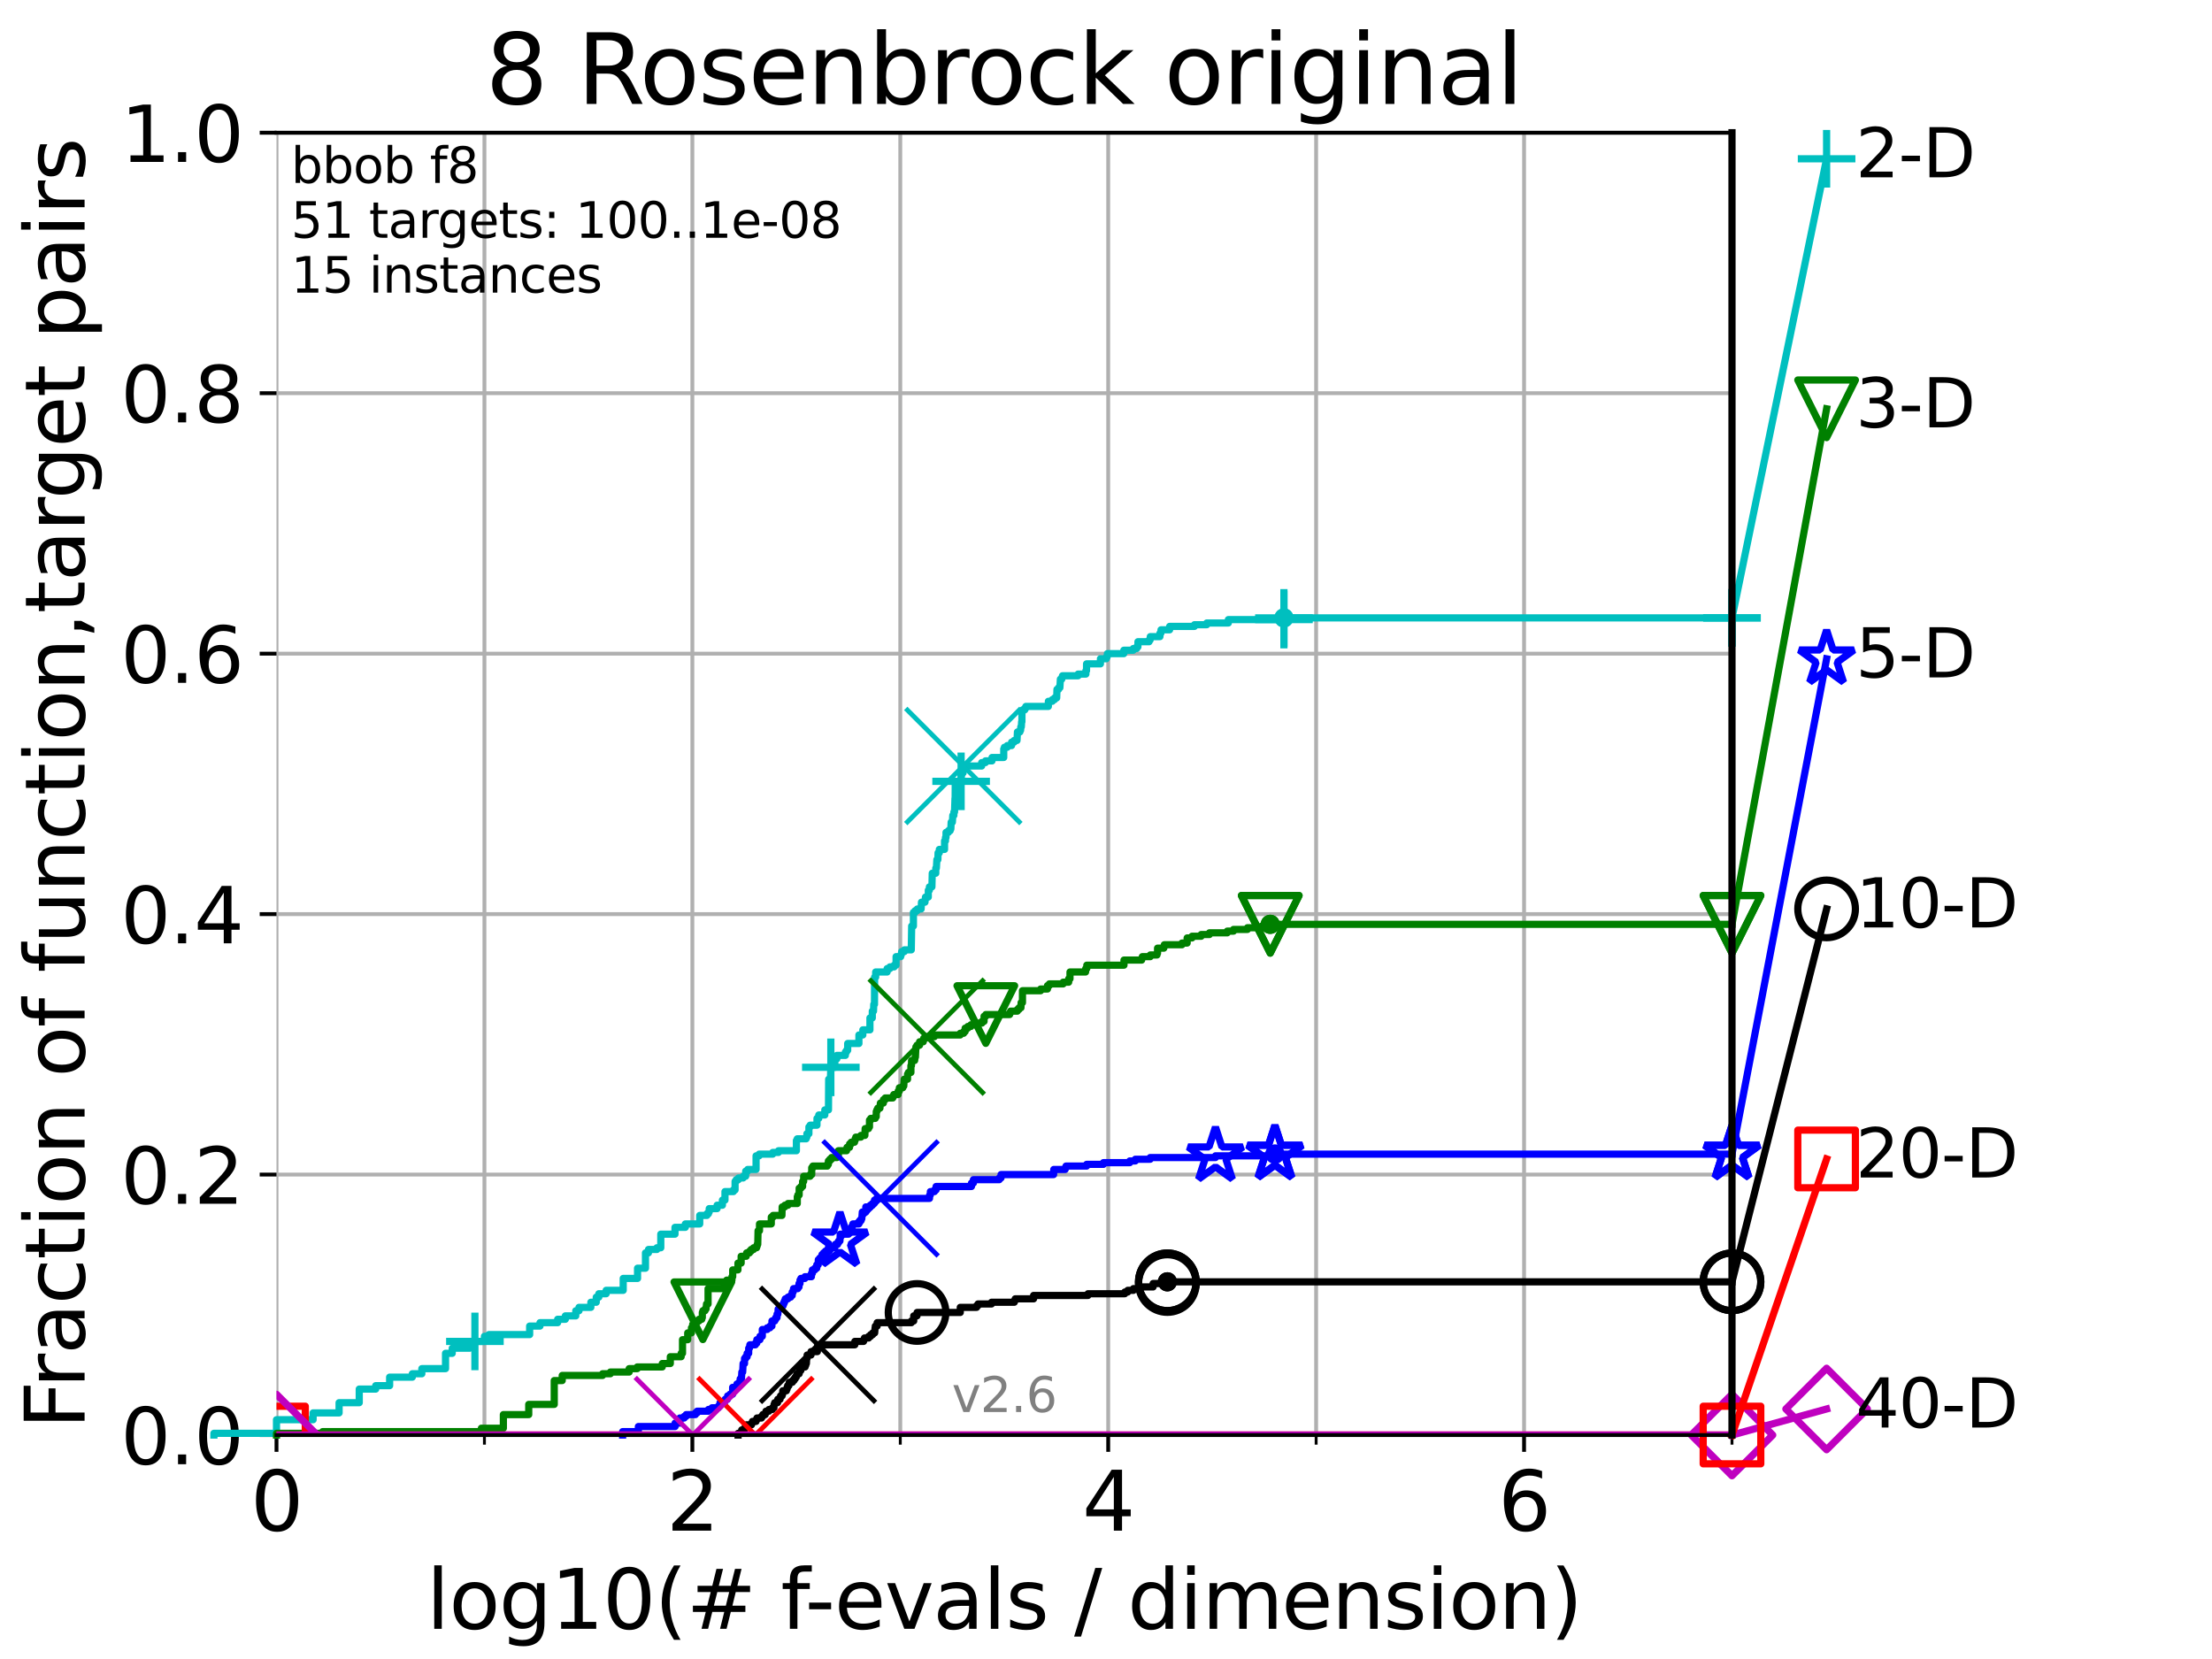<?xml version="1.0" encoding="utf-8" standalone="no"?>
<!DOCTYPE svg PUBLIC "-//W3C//DTD SVG 1.1//EN"
  "http://www.w3.org/Graphics/SVG/1.1/DTD/svg11.dtd">
<svg height="345.6pt" version="1.1" viewBox="0 0 460.8 345.6" width="460.8pt" xmlns="http://www.w3.org/2000/svg" xmlns:xlink="http://www.w3.org/1999/xlink">
 <defs>
  <style type="text/css">*{stroke-linecap:butt;stroke-linejoin:round;}</style>
 </defs>
 <g id="figure_1">
  <g id="patch_1">
   <path d="M 0 345.6 
L 460.8 345.6 
L 460.8 0 
L 0 0 
z
" style="fill:#ffffff;"/>
  </g>
  <g id="axes_1">
   <g id="patch_2">
    <path d="M 57.6 298.944 
L 360.806 298.944 
L 360.806 27.648 
L 57.6 27.648 
z
" style="fill:#ffffff;"/>
   </g>
   <g id="matplotlib.axis_1">
    <g id="xtick_1">
     <g id="line2d_1">
      <path clip-path="url(#p92aed9454b)" d="M 57.6 298.944 
L 57.6 27.648 
" style="fill:none;stroke:#b0b0b0;stroke-linecap:square;stroke-width:0.8;"/>
     </g>
     <g id="line2d_2">
      <defs>
       <path d="M 0 0 
L 0 3.5 
" id="mf8260b6e51" style="stroke:#000000;stroke-width:0.8;"/>
      </defs>
      <g>
       <use style="stroke:#000000;stroke-width:0.8;" x="57.6" xlink:href="#mf8260b6e51" y="298.944"/>
      </g>
     </g>
     <g id="text_1">
      <!-- 0 -->
      <g transform="translate(52.192 318.861)scale(0.17 -0.17)">
       <defs>
        <path d="M 2034 4250 
Q 1547 4250 1301 3770 
Q 1056 3291 1056 2328 
Q 1056 1369 1301 889 
Q 1547 409 2034 409 
Q 2525 409 2770 889 
Q 3016 1369 3016 2328 
Q 3016 3291 2770 3770 
Q 2525 4250 2034 4250 
z
M 2034 4750 
Q 2819 4750 3233 4129 
Q 3647 3509 3647 2328 
Q 3647 1150 3233 529 
Q 2819 -91 2034 -91 
Q 1250 -91 836 529 
Q 422 1150 422 2328 
Q 422 3509 836 4129 
Q 1250 4750 2034 4750 
z
" id="DejaVuSans-30" transform="scale(0.016)"/>
       </defs>
       <use xlink:href="#DejaVuSans-30"/>
      </g>
     </g>
    </g>
    <g id="xtick_2">
     <g id="line2d_3">
      <path clip-path="url(#p92aed9454b)" d="M 144.23 298.944 
L 144.23 27.648 
" style="fill:none;stroke:#b0b0b0;stroke-linecap:square;stroke-width:0.8;"/>
     </g>
     <g id="line2d_4">
      <g>
       <use style="stroke:#000000;stroke-width:0.8;" x="144.23" xlink:href="#mf8260b6e51" y="298.944"/>
      </g>
     </g>
     <g id="text_2">
      <!-- 2 -->
      <g transform="translate(138.822 318.861)scale(0.17 -0.17)">
       <defs>
        <path d="M 1228 531 
L 3431 531 
L 3431 0 
L 469 0 
L 469 531 
Q 828 903 1448 1529 
Q 2069 2156 2228 2338 
Q 2531 2678 2651 2914 
Q 2772 3150 2772 3378 
Q 2772 3750 2511 3984 
Q 2250 4219 1831 4219 
Q 1534 4219 1204 4116 
Q 875 4013 500 3803 
L 500 4441 
Q 881 4594 1212 4672 
Q 1544 4750 1819 4750 
Q 2544 4750 2975 4387 
Q 3406 4025 3406 3419 
Q 3406 3131 3298 2873 
Q 3191 2616 2906 2266 
Q 2828 2175 2409 1742 
Q 1991 1309 1228 531 
z
" id="DejaVuSans-32" transform="scale(0.016)"/>
       </defs>
       <use xlink:href="#DejaVuSans-32"/>
      </g>
     </g>
    </g>
    <g id="xtick_3">
     <g id="line2d_5">
      <path clip-path="url(#p92aed9454b)" d="M 230.861 298.944 
L 230.861 27.648 
" style="fill:none;stroke:#b0b0b0;stroke-linecap:square;stroke-width:0.8;"/>
     </g>
     <g id="line2d_6">
      <g>
       <use style="stroke:#000000;stroke-width:0.8;" x="230.861" xlink:href="#mf8260b6e51" y="298.944"/>
      </g>
     </g>
     <g id="text_3">
      <!-- 4 -->
      <g transform="translate(225.453 318.861)scale(0.17 -0.17)">
       <defs>
        <path d="M 2419 4116 
L 825 1625 
L 2419 1625 
L 2419 4116 
z
M 2253 4666 
L 3047 4666 
L 3047 1625 
L 3713 1625 
L 3713 1100 
L 3047 1100 
L 3047 0 
L 2419 0 
L 2419 1100 
L 313 1100 
L 313 1709 
L 2253 4666 
z
" id="DejaVuSans-34" transform="scale(0.016)"/>
       </defs>
       <use xlink:href="#DejaVuSans-34"/>
      </g>
     </g>
    </g>
    <g id="xtick_4">
     <g id="line2d_7">
      <path clip-path="url(#p92aed9454b)" d="M 317.491 298.944 
L 317.491 27.648 
" style="fill:none;stroke:#b0b0b0;stroke-linecap:square;stroke-width:0.8;"/>
     </g>
     <g id="line2d_8">
      <g>
       <use style="stroke:#000000;stroke-width:0.8;" x="317.491" xlink:href="#mf8260b6e51" y="298.944"/>
      </g>
     </g>
     <g id="text_4">
      <!-- 6 -->
      <g transform="translate(312.083 318.861)scale(0.17 -0.17)">
       <defs>
        <path d="M 2113 2584 
Q 1688 2584 1439 2293 
Q 1191 2003 1191 1497 
Q 1191 994 1439 701 
Q 1688 409 2113 409 
Q 2538 409 2786 701 
Q 3034 994 3034 1497 
Q 3034 2003 2786 2293 
Q 2538 2584 2113 2584 
z
M 3366 4563 
L 3366 3988 
Q 3128 4100 2886 4159 
Q 2644 4219 2406 4219 
Q 1781 4219 1451 3797 
Q 1122 3375 1075 2522 
Q 1259 2794 1537 2939 
Q 1816 3084 2150 3084 
Q 2853 3084 3261 2657 
Q 3669 2231 3669 1497 
Q 3669 778 3244 343 
Q 2819 -91 2113 -91 
Q 1303 -91 875 529 
Q 447 1150 447 2328 
Q 447 3434 972 4092 
Q 1497 4750 2381 4750 
Q 2619 4750 2861 4703 
Q 3103 4656 3366 4563 
z
" id="DejaVuSans-36" transform="scale(0.016)"/>
       </defs>
       <use xlink:href="#DejaVuSans-36"/>
      </g>
     </g>
    </g>
    <g id="xtick_5">
     <g id="line2d_9">
      <path clip-path="url(#p92aed9454b)" d="M 100.915 298.944 
L 100.915 27.648 
" style="fill:none;stroke:#b0b0b0;stroke-linecap:square;stroke-width:0.8;"/>
     </g>
     <g id="line2d_10">
      <defs>
       <path d="M 0 0 
L 0 2 
" id="mf3bc144338" style="stroke:#000000;stroke-width:0.6;"/>
      </defs>
      <g>
       <use style="stroke:#000000;stroke-width:0.6;" x="100.915" xlink:href="#mf3bc144338" y="298.944"/>
      </g>
     </g>
    </g>
    <g id="xtick_6">
     <g id="line2d_11">
      <path clip-path="url(#p92aed9454b)" d="M 187.546 298.944 
L 187.546 27.648 
" style="fill:none;stroke:#b0b0b0;stroke-linecap:square;stroke-width:0.8;"/>
     </g>
     <g id="line2d_12">
      <g>
       <use style="stroke:#000000;stroke-width:0.6;" x="187.546" xlink:href="#mf3bc144338" y="298.944"/>
      </g>
     </g>
    </g>
    <g id="xtick_7">
     <g id="line2d_13">
      <path clip-path="url(#p92aed9454b)" d="M 274.176 298.944 
L 274.176 27.648 
" style="fill:none;stroke:#b0b0b0;stroke-linecap:square;stroke-width:0.8;"/>
     </g>
     <g id="line2d_14">
      <g>
       <use style="stroke:#000000;stroke-width:0.6;" x="274.176" xlink:href="#mf3bc144338" y="298.944"/>
      </g>
     </g>
    </g>
    <g id="xtick_8">
     <g id="line2d_15">
      <path clip-path="url(#p92aed9454b)" d="M 360.806 298.944 
L 360.806 27.648 
" style="fill:none;stroke:#b0b0b0;stroke-linecap:square;stroke-width:0.8;"/>
     </g>
     <g id="line2d_16">
      <g>
       <use style="stroke:#000000;stroke-width:0.6;" x="360.806" xlink:href="#mf3bc144338" y="298.944"/>
      </g>
     </g>
    </g>
    <g id="text_5">
     <!-- log10(# f-evals / dimension) -->
     <g transform="translate(88.823 339.314)scale(0.17 -0.17)">
      <defs>
       <path d="M 603 4863 
L 1178 4863 
L 1178 0 
L 603 0 
L 603 4863 
z
" id="DejaVuSans-6c" transform="scale(0.016)"/>
       <path d="M 1959 3097 
Q 1497 3097 1228 2736 
Q 959 2375 959 1747 
Q 959 1119 1226 758 
Q 1494 397 1959 397 
Q 2419 397 2687 759 
Q 2956 1122 2956 1747 
Q 2956 2369 2687 2733 
Q 2419 3097 1959 3097 
z
M 1959 3584 
Q 2709 3584 3137 3096 
Q 3566 2609 3566 1747 
Q 3566 888 3137 398 
Q 2709 -91 1959 -91 
Q 1206 -91 779 398 
Q 353 888 353 1747 
Q 353 2609 779 3096 
Q 1206 3584 1959 3584 
z
" id="DejaVuSans-6f" transform="scale(0.016)"/>
       <path d="M 2906 1791 
Q 2906 2416 2648 2759 
Q 2391 3103 1925 3103 
Q 1463 3103 1205 2759 
Q 947 2416 947 1791 
Q 947 1169 1205 825 
Q 1463 481 1925 481 
Q 2391 481 2648 825 
Q 2906 1169 2906 1791 
z
M 3481 434 
Q 3481 -459 3084 -895 
Q 2688 -1331 1869 -1331 
Q 1566 -1331 1297 -1286 
Q 1028 -1241 775 -1147 
L 775 -588 
Q 1028 -725 1275 -790 
Q 1522 -856 1778 -856 
Q 2344 -856 2625 -561 
Q 2906 -266 2906 331 
L 2906 616 
Q 2728 306 2450 153 
Q 2172 0 1784 0 
Q 1141 0 747 490 
Q 353 981 353 1791 
Q 353 2603 747 3093 
Q 1141 3584 1784 3584 
Q 2172 3584 2450 3431 
Q 2728 3278 2906 2969 
L 2906 3500 
L 3481 3500 
L 3481 434 
z
" id="DejaVuSans-67" transform="scale(0.016)"/>
       <path d="M 794 531 
L 1825 531 
L 1825 4091 
L 703 3866 
L 703 4441 
L 1819 4666 
L 2450 4666 
L 2450 531 
L 3481 531 
L 3481 0 
L 794 0 
L 794 531 
z
" id="DejaVuSans-31" transform="scale(0.016)"/>
       <path d="M 1984 4856 
Q 1566 4138 1362 3434 
Q 1159 2731 1159 2009 
Q 1159 1288 1364 580 
Q 1569 -128 1984 -844 
L 1484 -844 
Q 1016 -109 783 600 
Q 550 1309 550 2009 
Q 550 2706 781 3412 
Q 1013 4119 1484 4856 
L 1984 4856 
z
" id="DejaVuSans-28" transform="scale(0.016)"/>
       <path d="M 3272 2816 
L 2363 2816 
L 2100 1772 
L 3016 1772 
L 3272 2816 
z
M 2803 4594 
L 2478 3297 
L 3391 3297 
L 3719 4594 
L 4219 4594 
L 3897 3297 
L 4872 3297 
L 4872 2816 
L 3775 2816 
L 3519 1772 
L 4513 1772 
L 4513 1294 
L 3397 1294 
L 3072 0 
L 2572 0 
L 2894 1294 
L 1978 1294 
L 1656 0 
L 1153 0 
L 1478 1294 
L 494 1294 
L 494 1772 
L 1594 1772 
L 1856 2816 
L 850 2816 
L 850 3297 
L 1978 3297 
L 2297 4594 
L 2803 4594 
z
" id="DejaVuSans-23" transform="scale(0.016)"/>
       <path id="DejaVuSans-20" transform="scale(0.016)"/>
       <path d="M 2375 4863 
L 2375 4384 
L 1825 4384 
Q 1516 4384 1395 4259 
Q 1275 4134 1275 3809 
L 1275 3500 
L 2222 3500 
L 2222 3053 
L 1275 3053 
L 1275 0 
L 697 0 
L 697 3053 
L 147 3053 
L 147 3500 
L 697 3500 
L 697 3744 
Q 697 4328 969 4595 
Q 1241 4863 1831 4863 
L 2375 4863 
z
" id="DejaVuSans-66" transform="scale(0.016)"/>
       <path d="M 313 2009 
L 1997 2009 
L 1997 1497 
L 313 1497 
L 313 2009 
z
" id="DejaVuSans-2d" transform="scale(0.016)"/>
       <path d="M 3597 1894 
L 3597 1613 
L 953 1613 
Q 991 1019 1311 708 
Q 1631 397 2203 397 
Q 2534 397 2845 478 
Q 3156 559 3463 722 
L 3463 178 
Q 3153 47 2828 -22 
Q 2503 -91 2169 -91 
Q 1331 -91 842 396 
Q 353 884 353 1716 
Q 353 2575 817 3079 
Q 1281 3584 2069 3584 
Q 2775 3584 3186 3129 
Q 3597 2675 3597 1894 
z
M 3022 2063 
Q 3016 2534 2758 2815 
Q 2500 3097 2075 3097 
Q 1594 3097 1305 2825 
Q 1016 2553 972 2059 
L 3022 2063 
z
" id="DejaVuSans-65" transform="scale(0.016)"/>
       <path d="M 191 3500 
L 800 3500 
L 1894 563 
L 2988 3500 
L 3597 3500 
L 2284 0 
L 1503 0 
L 191 3500 
z
" id="DejaVuSans-76" transform="scale(0.016)"/>
       <path d="M 2194 1759 
Q 1497 1759 1228 1600 
Q 959 1441 959 1056 
Q 959 750 1161 570 
Q 1363 391 1709 391 
Q 2188 391 2477 730 
Q 2766 1069 2766 1631 
L 2766 1759 
L 2194 1759 
z
M 3341 1997 
L 3341 0 
L 2766 0 
L 2766 531 
Q 2569 213 2275 61 
Q 1981 -91 1556 -91 
Q 1019 -91 701 211 
Q 384 513 384 1019 
Q 384 1609 779 1909 
Q 1175 2209 1959 2209 
L 2766 2209 
L 2766 2266 
Q 2766 2663 2505 2880 
Q 2244 3097 1772 3097 
Q 1472 3097 1187 3025 
Q 903 2953 641 2809 
L 641 3341 
Q 956 3463 1253 3523 
Q 1550 3584 1831 3584 
Q 2591 3584 2966 3190 
Q 3341 2797 3341 1997 
z
" id="DejaVuSans-61" transform="scale(0.016)"/>
       <path d="M 2834 3397 
L 2834 2853 
Q 2591 2978 2328 3040 
Q 2066 3103 1784 3103 
Q 1356 3103 1142 2972 
Q 928 2841 928 2578 
Q 928 2378 1081 2264 
Q 1234 2150 1697 2047 
L 1894 2003 
Q 2506 1872 2764 1633 
Q 3022 1394 3022 966 
Q 3022 478 2636 193 
Q 2250 -91 1575 -91 
Q 1294 -91 989 -36 
Q 684 19 347 128 
L 347 722 
Q 666 556 975 473 
Q 1284 391 1588 391 
Q 1994 391 2212 530 
Q 2431 669 2431 922 
Q 2431 1156 2273 1281 
Q 2116 1406 1581 1522 
L 1381 1569 
Q 847 1681 609 1914 
Q 372 2147 372 2553 
Q 372 3047 722 3315 
Q 1072 3584 1716 3584 
Q 2034 3584 2315 3537 
Q 2597 3491 2834 3397 
z
" id="DejaVuSans-73" transform="scale(0.016)"/>
       <path d="M 1625 4666 
L 2156 4666 
L 531 -594 
L 0 -594 
L 1625 4666 
z
" id="DejaVuSans-2f" transform="scale(0.016)"/>
       <path d="M 2906 2969 
L 2906 4863 
L 3481 4863 
L 3481 0 
L 2906 0 
L 2906 525 
Q 2725 213 2448 61 
Q 2172 -91 1784 -91 
Q 1150 -91 751 415 
Q 353 922 353 1747 
Q 353 2572 751 3078 
Q 1150 3584 1784 3584 
Q 2172 3584 2448 3432 
Q 2725 3281 2906 2969 
z
M 947 1747 
Q 947 1113 1208 752 
Q 1469 391 1925 391 
Q 2381 391 2643 752 
Q 2906 1113 2906 1747 
Q 2906 2381 2643 2742 
Q 2381 3103 1925 3103 
Q 1469 3103 1208 2742 
Q 947 2381 947 1747 
z
" id="DejaVuSans-64" transform="scale(0.016)"/>
       <path d="M 603 3500 
L 1178 3500 
L 1178 0 
L 603 0 
L 603 3500 
z
M 603 4863 
L 1178 4863 
L 1178 4134 
L 603 4134 
L 603 4863 
z
" id="DejaVuSans-69" transform="scale(0.016)"/>
       <path d="M 3328 2828 
Q 3544 3216 3844 3400 
Q 4144 3584 4550 3584 
Q 5097 3584 5394 3201 
Q 5691 2819 5691 2113 
L 5691 0 
L 5113 0 
L 5113 2094 
Q 5113 2597 4934 2840 
Q 4756 3084 4391 3084 
Q 3944 3084 3684 2787 
Q 3425 2491 3425 1978 
L 3425 0 
L 2847 0 
L 2847 2094 
Q 2847 2600 2669 2842 
Q 2491 3084 2119 3084 
Q 1678 3084 1418 2786 
Q 1159 2488 1159 1978 
L 1159 0 
L 581 0 
L 581 3500 
L 1159 3500 
L 1159 2956 
Q 1356 3278 1631 3431 
Q 1906 3584 2284 3584 
Q 2666 3584 2933 3390 
Q 3200 3197 3328 2828 
z
" id="DejaVuSans-6d" transform="scale(0.016)"/>
       <path d="M 3513 2113 
L 3513 0 
L 2938 0 
L 2938 2094 
Q 2938 2591 2744 2837 
Q 2550 3084 2163 3084 
Q 1697 3084 1428 2787 
Q 1159 2491 1159 1978 
L 1159 0 
L 581 0 
L 581 3500 
L 1159 3500 
L 1159 2956 
Q 1366 3272 1645 3428 
Q 1925 3584 2291 3584 
Q 2894 3584 3203 3211 
Q 3513 2838 3513 2113 
z
" id="DejaVuSans-6e" transform="scale(0.016)"/>
       <path d="M 513 4856 
L 1013 4856 
Q 1481 4119 1714 3412 
Q 1947 2706 1947 2009 
Q 1947 1309 1714 600 
Q 1481 -109 1013 -844 
L 513 -844 
Q 928 -128 1133 580 
Q 1338 1288 1338 2009 
Q 1338 2731 1133 3434 
Q 928 4138 513 4856 
z
" id="DejaVuSans-29" transform="scale(0.016)"/>
      </defs>
      <use xlink:href="#DejaVuSans-6c"/>
      <use x="27.783" xlink:href="#DejaVuSans-6f"/>
      <use x="88.965" xlink:href="#DejaVuSans-67"/>
      <use x="152.441" xlink:href="#DejaVuSans-31"/>
      <use x="216.064" xlink:href="#DejaVuSans-30"/>
      <use x="279.688" xlink:href="#DejaVuSans-28"/>
      <use x="318.701" xlink:href="#DejaVuSans-23"/>
      <use x="402.49" xlink:href="#DejaVuSans-20"/>
      <use x="434.277" xlink:href="#DejaVuSans-66"/>
      <use x="463.982" xlink:href="#DejaVuSans-2d"/>
      <use x="500.066" xlink:href="#DejaVuSans-65"/>
      <use x="561.59" xlink:href="#DejaVuSans-76"/>
      <use x="620.77" xlink:href="#DejaVuSans-61"/>
      <use x="682.049" xlink:href="#DejaVuSans-6c"/>
      <use x="709.832" xlink:href="#DejaVuSans-73"/>
      <use x="761.932" xlink:href="#DejaVuSans-20"/>
      <use x="793.719" xlink:href="#DejaVuSans-2f"/>
      <use x="827.41" xlink:href="#DejaVuSans-20"/>
      <use x="859.197" xlink:href="#DejaVuSans-64"/>
      <use x="922.674" xlink:href="#DejaVuSans-69"/>
      <use x="950.457" xlink:href="#DejaVuSans-6d"/>
      <use x="1047.869" xlink:href="#DejaVuSans-65"/>
      <use x="1109.393" xlink:href="#DejaVuSans-6e"/>
      <use x="1172.771" xlink:href="#DejaVuSans-73"/>
      <use x="1224.871" xlink:href="#DejaVuSans-69"/>
      <use x="1252.654" xlink:href="#DejaVuSans-6f"/>
      <use x="1313.836" xlink:href="#DejaVuSans-6e"/>
      <use x="1377.215" xlink:href="#DejaVuSans-29"/>
     </g>
    </g>
   </g>
   <g id="matplotlib.axis_2">
    <g id="ytick_1">
     <g id="line2d_17">
      <path clip-path="url(#p92aed9454b)" d="M 57.6 298.944 
L 360.806 298.944 
" style="fill:none;stroke:#b0b0b0;stroke-linecap:square;stroke-width:0.8;"/>
     </g>
     <g id="line2d_18">
      <defs>
       <path d="M 0 0 
L -3.5 0 
" id="m495a8e68e4" style="stroke:#000000;stroke-width:0.8;"/>
      </defs>
      <g>
       <use style="stroke:#000000;stroke-width:0.8;" x="57.6" xlink:href="#m495a8e68e4" y="298.944"/>
      </g>
     </g>
     <g id="text_6">
      <!-- 0.0 -->
      <g transform="translate(25.155 305.023)scale(0.16 -0.16)">
       <defs>
        <path d="M 684 794 
L 1344 794 
L 1344 0 
L 684 0 
L 684 794 
z
" id="DejaVuSans-2e" transform="scale(0.016)"/>
       </defs>
       <use xlink:href="#DejaVuSans-30"/>
       <use x="63.623" xlink:href="#DejaVuSans-2e"/>
       <use x="95.41" xlink:href="#DejaVuSans-30"/>
      </g>
     </g>
    </g>
    <g id="ytick_2">
     <g id="line2d_19">
      <path clip-path="url(#p92aed9454b)" d="M 57.6 244.685 
L 360.806 244.685 
" style="fill:none;stroke:#b0b0b0;stroke-linecap:square;stroke-width:0.8;"/>
     </g>
     <g id="line2d_20">
      <g>
       <use style="stroke:#000000;stroke-width:0.8;" x="57.6" xlink:href="#m495a8e68e4" y="244.685"/>
      </g>
     </g>
     <g id="text_7">
      <!-- 0.2 -->
      <g transform="translate(25.155 250.764)scale(0.16 -0.16)">
       <use xlink:href="#DejaVuSans-30"/>
       <use x="63.623" xlink:href="#DejaVuSans-2e"/>
       <use x="95.41" xlink:href="#DejaVuSans-32"/>
      </g>
     </g>
    </g>
    <g id="ytick_3">
     <g id="line2d_21">
      <path clip-path="url(#p92aed9454b)" d="M 57.6 190.426 
L 360.806 190.426 
" style="fill:none;stroke:#b0b0b0;stroke-linecap:square;stroke-width:0.8;"/>
     </g>
     <g id="line2d_22">
      <g>
       <use style="stroke:#000000;stroke-width:0.8;" x="57.6" xlink:href="#m495a8e68e4" y="190.426"/>
      </g>
     </g>
     <g id="text_8">
      <!-- 0.4 -->
      <g transform="translate(25.155 196.504)scale(0.16 -0.16)">
       <use xlink:href="#DejaVuSans-30"/>
       <use x="63.623" xlink:href="#DejaVuSans-2e"/>
       <use x="95.41" xlink:href="#DejaVuSans-34"/>
      </g>
     </g>
    </g>
    <g id="ytick_4">
     <g id="line2d_23">
      <path clip-path="url(#p92aed9454b)" d="M 57.6 136.166 
L 360.806 136.166 
" style="fill:none;stroke:#b0b0b0;stroke-linecap:square;stroke-width:0.8;"/>
     </g>
     <g id="line2d_24">
      <g>
       <use style="stroke:#000000;stroke-width:0.8;" x="57.6" xlink:href="#m495a8e68e4" y="136.166"/>
      </g>
     </g>
     <g id="text_9">
      <!-- 0.6 -->
      <g transform="translate(25.155 142.245)scale(0.16 -0.16)">
       <use xlink:href="#DejaVuSans-30"/>
       <use x="63.623" xlink:href="#DejaVuSans-2e"/>
       <use x="95.41" xlink:href="#DejaVuSans-36"/>
      </g>
     </g>
    </g>
    <g id="ytick_5">
     <g id="line2d_25">
      <path clip-path="url(#p92aed9454b)" d="M 57.6 81.907 
L 360.806 81.907 
" style="fill:none;stroke:#b0b0b0;stroke-linecap:square;stroke-width:0.8;"/>
     </g>
     <g id="line2d_26">
      <g>
       <use style="stroke:#000000;stroke-width:0.8;" x="57.6" xlink:href="#m495a8e68e4" y="81.907"/>
      </g>
     </g>
     <g id="text_10">
      <!-- 0.8 -->
      <g transform="translate(25.155 87.986)scale(0.16 -0.16)">
       <defs>
        <path d="M 2034 2216 
Q 1584 2216 1326 1975 
Q 1069 1734 1069 1313 
Q 1069 891 1326 650 
Q 1584 409 2034 409 
Q 2484 409 2743 651 
Q 3003 894 3003 1313 
Q 3003 1734 2745 1975 
Q 2488 2216 2034 2216 
z
M 1403 2484 
Q 997 2584 770 2862 
Q 544 3141 544 3541 
Q 544 4100 942 4425 
Q 1341 4750 2034 4750 
Q 2731 4750 3128 4425 
Q 3525 4100 3525 3541 
Q 3525 3141 3298 2862 
Q 3072 2584 2669 2484 
Q 3125 2378 3379 2068 
Q 3634 1759 3634 1313 
Q 3634 634 3220 271 
Q 2806 -91 2034 -91 
Q 1263 -91 848 271 
Q 434 634 434 1313 
Q 434 1759 690 2068 
Q 947 2378 1403 2484 
z
M 1172 3481 
Q 1172 3119 1398 2916 
Q 1625 2713 2034 2713 
Q 2441 2713 2670 2916 
Q 2900 3119 2900 3481 
Q 2900 3844 2670 4047 
Q 2441 4250 2034 4250 
Q 1625 4250 1398 4047 
Q 1172 3844 1172 3481 
z
" id="DejaVuSans-38" transform="scale(0.016)"/>
       </defs>
       <use xlink:href="#DejaVuSans-30"/>
       <use x="63.623" xlink:href="#DejaVuSans-2e"/>
       <use x="95.41" xlink:href="#DejaVuSans-38"/>
      </g>
     </g>
    </g>
    <g id="ytick_6">
     <g id="line2d_27">
      <path clip-path="url(#p92aed9454b)" d="M 57.6 27.648 
L 360.806 27.648 
" style="fill:none;stroke:#b0b0b0;stroke-linecap:square;stroke-width:0.8;"/>
     </g>
     <g id="line2d_28">
      <g>
       <use style="stroke:#000000;stroke-width:0.8;" x="57.6" xlink:href="#m495a8e68e4" y="27.648"/>
      </g>
     </g>
     <g id="text_11">
      <!-- 1.0 -->
      <g transform="translate(25.155 33.727)scale(0.16 -0.16)">
       <use xlink:href="#DejaVuSans-31"/>
       <use x="63.623" xlink:href="#DejaVuSans-2e"/>
       <use x="95.41" xlink:href="#DejaVuSans-30"/>
      </g>
     </g>
    </g>
    <g id="text_12">
     <!-- Fraction of function,target pairs -->
     <g transform="translate(17.62 297.681)rotate(-90)scale(0.17 -0.17)">
      <defs>
       <path d="M 628 4666 
L 3309 4666 
L 3309 4134 
L 1259 4134 
L 1259 2759 
L 3109 2759 
L 3109 2228 
L 1259 2228 
L 1259 0 
L 628 0 
L 628 4666 
z
" id="DejaVuSans-46" transform="scale(0.016)"/>
       <path d="M 2631 2963 
Q 2534 3019 2420 3045 
Q 2306 3072 2169 3072 
Q 1681 3072 1420 2755 
Q 1159 2438 1159 1844 
L 1159 0 
L 581 0 
L 581 3500 
L 1159 3500 
L 1159 2956 
Q 1341 3275 1631 3429 
Q 1922 3584 2338 3584 
Q 2397 3584 2469 3576 
Q 2541 3569 2628 3553 
L 2631 2963 
z
" id="DejaVuSans-72" transform="scale(0.016)"/>
       <path d="M 3122 3366 
L 3122 2828 
Q 2878 2963 2633 3030 
Q 2388 3097 2138 3097 
Q 1578 3097 1268 2742 
Q 959 2388 959 1747 
Q 959 1106 1268 751 
Q 1578 397 2138 397 
Q 2388 397 2633 464 
Q 2878 531 3122 666 
L 3122 134 
Q 2881 22 2623 -34 
Q 2366 -91 2075 -91 
Q 1284 -91 818 406 
Q 353 903 353 1747 
Q 353 2603 823 3093 
Q 1294 3584 2113 3584 
Q 2378 3584 2631 3529 
Q 2884 3475 3122 3366 
z
" id="DejaVuSans-63" transform="scale(0.016)"/>
       <path d="M 1172 4494 
L 1172 3500 
L 2356 3500 
L 2356 3053 
L 1172 3053 
L 1172 1153 
Q 1172 725 1289 603 
Q 1406 481 1766 481 
L 2356 481 
L 2356 0 
L 1766 0 
Q 1100 0 847 248 
Q 594 497 594 1153 
L 594 3053 
L 172 3053 
L 172 3500 
L 594 3500 
L 594 4494 
L 1172 4494 
z
" id="DejaVuSans-74" transform="scale(0.016)"/>
       <path d="M 544 1381 
L 544 3500 
L 1119 3500 
L 1119 1403 
Q 1119 906 1312 657 
Q 1506 409 1894 409 
Q 2359 409 2629 706 
Q 2900 1003 2900 1516 
L 2900 3500 
L 3475 3500 
L 3475 0 
L 2900 0 
L 2900 538 
Q 2691 219 2414 64 
Q 2138 -91 1772 -91 
Q 1169 -91 856 284 
Q 544 659 544 1381 
z
M 1991 3584 
L 1991 3584 
z
" id="DejaVuSans-75" transform="scale(0.016)"/>
       <path d="M 750 794 
L 1409 794 
L 1409 256 
L 897 -744 
L 494 -744 
L 750 256 
L 750 794 
z
" id="DejaVuSans-2c" transform="scale(0.016)"/>
       <path d="M 1159 525 
L 1159 -1331 
L 581 -1331 
L 581 3500 
L 1159 3500 
L 1159 2969 
Q 1341 3281 1617 3432 
Q 1894 3584 2278 3584 
Q 2916 3584 3314 3078 
Q 3713 2572 3713 1747 
Q 3713 922 3314 415 
Q 2916 -91 2278 -91 
Q 1894 -91 1617 61 
Q 1341 213 1159 525 
z
M 3116 1747 
Q 3116 2381 2855 2742 
Q 2594 3103 2138 3103 
Q 1681 3103 1420 2742 
Q 1159 2381 1159 1747 
Q 1159 1113 1420 752 
Q 1681 391 2138 391 
Q 2594 391 2855 752 
Q 3116 1113 3116 1747 
z
" id="DejaVuSans-70" transform="scale(0.016)"/>
      </defs>
      <use xlink:href="#DejaVuSans-46"/>
      <use x="50.27" xlink:href="#DejaVuSans-72"/>
      <use x="91.383" xlink:href="#DejaVuSans-61"/>
      <use x="152.662" xlink:href="#DejaVuSans-63"/>
      <use x="207.643" xlink:href="#DejaVuSans-74"/>
      <use x="246.852" xlink:href="#DejaVuSans-69"/>
      <use x="274.635" xlink:href="#DejaVuSans-6f"/>
      <use x="335.816" xlink:href="#DejaVuSans-6e"/>
      <use x="399.195" xlink:href="#DejaVuSans-20"/>
      <use x="430.982" xlink:href="#DejaVuSans-6f"/>
      <use x="492.164" xlink:href="#DejaVuSans-66"/>
      <use x="527.369" xlink:href="#DejaVuSans-20"/>
      <use x="559.156" xlink:href="#DejaVuSans-66"/>
      <use x="594.361" xlink:href="#DejaVuSans-75"/>
      <use x="657.74" xlink:href="#DejaVuSans-6e"/>
      <use x="721.119" xlink:href="#DejaVuSans-63"/>
      <use x="776.1" xlink:href="#DejaVuSans-74"/>
      <use x="815.309" xlink:href="#DejaVuSans-69"/>
      <use x="843.092" xlink:href="#DejaVuSans-6f"/>
      <use x="904.273" xlink:href="#DejaVuSans-6e"/>
      <use x="967.652" xlink:href="#DejaVuSans-2c"/>
      <use x="999.439" xlink:href="#DejaVuSans-74"/>
      <use x="1038.648" xlink:href="#DejaVuSans-61"/>
      <use x="1099.928" xlink:href="#DejaVuSans-72"/>
      <use x="1139.291" xlink:href="#DejaVuSans-67"/>
      <use x="1202.768" xlink:href="#DejaVuSans-65"/>
      <use x="1264.291" xlink:href="#DejaVuSans-74"/>
      <use x="1303.5" xlink:href="#DejaVuSans-20"/>
      <use x="1335.287" xlink:href="#DejaVuSans-70"/>
      <use x="1398.764" xlink:href="#DejaVuSans-61"/>
      <use x="1460.043" xlink:href="#DejaVuSans-69"/>
      <use x="1487.826" xlink:href="#DejaVuSans-72"/>
      <use x="1528.939" xlink:href="#DejaVuSans-73"/>
     </g>
    </g>
   </g>
   <g id="line2d_29">
    <defs>
     <path d="M 0 1.5 
C 0.398 1.5 0.779 1.342 1.061 1.061 
C 1.342 0.779 1.5 0.398 1.5 0 
C 1.5 -0.398 1.342 -0.779 1.061 -1.061 
C 0.779 -1.342 0.398 -1.5 0 -1.5 
C -0.398 -1.5 -0.779 -1.342 -1.061 -1.061 
C -1.342 -0.779 -1.5 -0.398 -1.5 0 
C -1.5 0.398 -1.342 0.779 -1.061 1.061 
C -0.779 1.342 -0.398 1.5 0 1.5 
z
" id="m2242612af8" style="stroke:#00bfbf;"/>
    </defs>
    <g>
     <use style="fill:#00bfbf;stroke:#00bfbf;" x="267.464" xlink:href="#m2242612af8" y="128.719"/>
     <use style="fill:#00bfbf;stroke:#00bfbf;" x="267.464" xlink:href="#m2242612af8" y="128.719"/>
    </g>
   </g>
   <g id="line2d_30">
    <path d="M 44.561 298.944 
L 44.561 298.589 
L 57.6 298.589 
L 57.6 295.752 
L 65.227 295.752 
L 65.227 294.334 
L 70.639 294.334 
L 70.639 292.206 
L 74.837 292.206 
L 74.837 289.369 
L 78.267 289.369 
L 78.267 288.66 
L 81.166 288.66 
L 81.166 286.886 
L 85.894 286.886 
L 85.894 286.177 
L 87.876 286.177 
L 87.876 285.113 
L 92.812 285.113 
L 92.812 281.922 
L 94.206 281.922 
L 94.206 280.858 
L 97.858 280.858 
L 97.858 279.794 
L 98.933 279.794 
L 98.933 279.439 
L 100.915 279.439 
L 100.915 278.375 
L 101.833 278.375 
L 101.833 278.021 
L 110.336 278.021 
L 110.336 276.247 
L 112.488 276.247 
L 112.488 275.538 
L 116.17 275.538 
L 116.17 274.829 
L 117.772 274.829 
L 117.772 274.12 
L 119.945 274.12 
L 119.945 273.056 
L 120.617 273.056 
L 120.617 272.346 
L 123.088 272.346 
L 123.088 271.282 
L 124.211 271.282 
L 124.211 270.219 
L 124.748 270.219 
L 124.748 269.509 
L 126.275 269.509 
L 126.275 268.8 
L 129.826 268.8 
L 129.826 266.318 
L 132.812 266.318 
L 132.812 264.19 
L 134.464 264.19 
L 134.464 260.998 
L 135.085 260.998 
L 135.085 260.289 
L 136.837 260.289 
L 136.837 259.934 
L 137.655 259.934 
L 137.655 257.097 
L 140.612 257.097 
L 140.612 255.678 
L 142.764 255.678 
L 142.764 254.969 
L 145.765 254.969 
L 145.765 253.196 
L 147.264 253.196 
L 147.264 252.841 
L 147.582 252.841 
L 147.582 252.487 
L 147.738 252.487 
L 147.738 251.778 
L 149.382 251.778 
L 149.382 251.068 
L 150.493 251.068 
L 150.493 250.004 
L 151.024 250.004 
L 151.024 248.231 
L 152.776 248.231 
L 152.776 247.877 
L 153.131 247.877 
L 153.131 246.103 
L 153.364 246.103 
L 153.364 245.749 
L 153.821 245.749 
L 153.821 245.394 
L 154.811 245.394 
L 154.811 245.039 
L 155.34 245.039 
L 155.34 243.976 
L 155.752 243.976 
L 155.752 243.621 
L 157.503 243.621 
L 157.503 240.784 
L 158.143 240.784 
L 158.143 240.429 
L 160.972 240.429 
L 160.972 240.075 
L 162.169 240.075 
L 162.169 239.72 
L 165.904 239.72 
L 165.904 237.592 
L 166.082 237.592 
L 166.082 237.237 
L 167.931 237.237 
L 167.931 236.883 
L 168.09 236.883 
L 168.09 236.174 
L 168.509 236.174 
L 168.509 234.755 
L 168.766 234.755 
L 168.766 234.4 
L 170.191 234.4 
L 170.191 232.982 
L 170.566 232.982 
L 170.566 232.273 
L 171.822 232.273 
L 171.822 231.209 
L 172.587 231.209 
L 172.629 224.825 
L 172.999 224.825 
L 173.08 222.343 
L 173.914 222.343 
L 173.914 220.57 
L 174.336 220.57 
L 174.336 219.86 
L 176.11 219.86 
L 176.11 219.151 
L 176.351 219.151 
L 176.351 218.796 
L 176.588 218.796 
L 176.588 217.378 
L 178.928 217.378 
L 178.928 215.605 
L 179.743 215.605 
L 179.743 214.541 
L 181.222 214.541 
L 181.222 212.058 
L 181.715 212.058 
L 181.715 210.64 
L 181.97 210.64 
L 182.021 209.221 
L 182.171 209.221 
L 182.196 203.547 
L 182.42 203.547 
L 182.42 202.483 
L 184.807 202.483 
L 184.807 201.774 
L 185.385 201.774 
L 185.385 201.419 
L 186.271 201.419 
L 186.271 201.065 
L 186.67 201.065 
L 186.67 199.291 
L 187.63 199.291 
L 187.63 198.937 
L 187.742 198.937 
L 187.835 198.228 
L 188.401 198.228 
L 188.401 197.873 
L 189.836 197.873 
L 189.919 192.908 
L 190.281 192.908 
L 190.281 190.071 
L 190.635 190.071 
L 190.635 189.716 
L 191.077 189.716 
L 191.077 189.362 
L 191.886 189.362 
L 191.96 187.943 
L 192.69 187.943 
L 192.79 186.879 
L 193.378 186.879 
L 193.378 185.461 
L 193.611 185.461 
L 193.611 184.751 
L 194.135 184.751 
L 194.202 181.914 
L 194.94 181.914 
L 194.94 180.85 
L 195.066 180.85 
L 195.167 179.077 
L 195.379 179.077 
L 195.416 177.659 
L 195.674 177.659 
L 195.674 176.949 
L 196.765 176.949 
L 196.765 175.176 
L 196.96 175.176 
L 196.96 174.467 
L 197.074 174.467 
L 197.074 173.403 
L 197.566 173.403 
L 197.566 173.048 
L 197.938 173.048 
L 197.938 172.694 
L 198.078 172.694 
L 198.143 171.275 
L 198.398 171.275 
L 198.482 169.857 
L 198.712 169.857 
L 198.712 169.147 
L 198.847 169.147 
L 198.939 166.31 
L 198.97 166.31 
L 198.991 163.473 
L 199.113 163.473 
L 199.113 163.119 
L 199.295 163.119 
L 199.295 162.764 
L 200.219 162.764 
L 200.219 161.346 
L 200.381 161.346 
L 200.381 160.991 
L 200.636 160.991 
L 200.655 159.572 
L 204.498 159.572 
L 204.498 158.863 
L 205.291 158.863 
L 205.291 158.508 
L 206.654 158.508 
L 206.661 157.799 
L 209.097 157.799 
L 209.097 156.026 
L 209.228 156.026 
L 209.228 155.671 
L 209.83 155.671 
L 209.83 155.317 
L 210.729 155.317 
L 210.735 154.607 
L 211.254 154.607 
L 211.254 154.253 
L 211.863 154.253 
L 211.95 152.48 
L 212.462 152.48 
L 212.462 152.125 
L 212.612 152.125 
L 212.652 151.416 
L 212.76 151.416 
L 212.824 150.352 
L 212.883 150.352 
L 212.893 148.224 
L 213.039 148.224 
L 213.039 147.869 
L 213.489 147.869 
L 213.489 147.515 
L 213.706 147.515 
L 213.706 147.16 
L 218.394 147.16 
L 218.394 146.096 
L 219.212 146.096 
L 219.212 145.742 
L 219.681 145.742 
L 219.681 145.387 
L 220.129 145.387 
L 220.186 143.614 
L 220.518 143.614 
L 220.518 143.259 
L 220.793 143.259 
L 220.895 141.486 
L 221.193 141.486 
L 221.193 141.131 
L 221.331 141.131 
L 221.331 140.777 
L 224.588 140.777 
L 224.588 140.422 
L 226.212 140.422 
L 226.212 139.713 
L 226.344 139.713 
L 226.349 138.294 
L 229.24 138.294 
L 229.24 137.23 
L 230.463 137.23 
L 230.463 136.876 
L 230.629 136.876 
L 230.686 136.166 
L 234.11 136.166 
L 234.113 135.457 
L 236.076 135.457 
L 236.076 135.102 
L 236.796 135.102 
L 236.796 134.748 
L 237.049 134.748 
L 237.052 133.684 
L 239.37 133.684 
L 239.37 133.329 
L 239.591 133.329 
L 239.629 132.62 
L 241.633 132.62 
L 241.633 131.911 
L 241.832 131.911 
L 241.863 131.202 
L 243.653 131.202 
L 243.653 130.492 
L 248.826 130.492 
L 248.826 130.138 
L 251.395 130.138 
L 251.395 129.783 
L 255.881 129.783 
L 255.89 129.074 
L 267.464 129.074 
L 267.464 128.719 
L 360.806 128.719 
L 360.806 128.719 
" style="fill:none;stroke:#00bfbf;stroke-linecap:square;stroke-width:1.5;"/>
   </g>
   <g id="line2d_31">
    <defs>
     <path d="M -6 0 
L 6 0 
M 0 6 
L 0 -6 
" id="m15a669a5b9" style="stroke:#00bfbf;stroke-width:1.5;"/>
    </defs>
    <g>
     <use style="fill-opacity:0;stroke:#00bfbf;stroke-width:1.5;" x="98.933" xlink:href="#m15a669a5b9" y="279.439"/>
     <use style="fill-opacity:0;stroke:#00bfbf;stroke-width:1.5;" x="173.08" xlink:href="#m15a669a5b9" y="222.343"/>
     <use style="fill-opacity:0;stroke:#00bfbf;stroke-width:1.5;" x="200.219" xlink:href="#m15a669a5b9" y="162.764"/>
     <use style="fill-opacity:0;stroke:#00bfbf;stroke-width:1.5;" x="267.464" xlink:href="#m15a669a5b9" y="129.074"/>
     <use style="fill-opacity:0;stroke:#00bfbf;stroke-width:1.5;" x="267.464" xlink:href="#m15a669a5b9" y="128.719"/>
     <use style="fill-opacity:0;stroke:#00bfbf;stroke-width:1.5;" x="360.806" xlink:href="#m15a669a5b9" y="128.719"/>
    </g>
   </g>
   <g id="line2d_32">
    <path style="fill:none;stroke:#00bfbf;stroke-linecap:square;stroke-width:1.5;"/>
    <g/>
   </g>
   <g id="line2d_33">
    <path clip-path="url(#p92aed9454b)" d="M 200.679 159.572 
" style="fill:none;stroke:#00bfbf;stroke-linecap:square;stroke-width:1.5;"/>
    <defs>
     <path d="M -12 12 
L 12 -12 
M -12 -12 
L 12 12 
" id="mc778c20cb1" style="stroke:#00bfbf;"/>
    </defs>
    <g clip-path="url(#p92aed9454b)">
     <use style="fill:#00bfbf;stroke:#00bfbf;" x="200.679" xlink:href="#mc778c20cb1" y="159.572"/>
    </g>
   </g>
   <g id="line2d_34">
    <defs>
     <path d="M 0 1.5 
C 0.398 1.5 0.779 1.342 1.061 1.061 
C 1.342 0.779 1.5 0.398 1.5 0 
C 1.5 -0.398 1.342 -0.779 1.061 -1.061 
C 0.779 -1.342 0.398 -1.5 0 -1.5 
C -0.398 -1.5 -0.779 -1.342 -1.061 -1.061 
C -1.342 -0.779 -1.5 -0.398 -1.5 0 
C -1.5 0.398 -1.342 0.779 -1.061 1.061 
C -0.779 1.342 -0.398 1.5 0 1.5 
z
" id="m4d135c5b94" style="stroke:#008000;"/>
    </defs>
    <g>
     <use style="fill:#008000;stroke:#008000;" x="264.613" xlink:href="#m4d135c5b94" y="192.553"/>
     <use style="fill:#008000;stroke:#008000;" x="264.613" xlink:href="#m4d135c5b94" y="192.553"/>
    </g>
   </g>
   <g id="line2d_35">
    <path d="M 57.6 298.944 
L 57.6 298.589 
L 67.209 298.589 
L 67.209 298.235 
L 100.277 298.235 
L 100.277 297.525 
L 104.86 297.525 
L 104.86 294.688 
L 110.145 294.688 
L 110.145 292.561 
L 115.46 292.561 
L 115.46 287.596 
L 117.121 287.596 
L 117.121 286.532 
L 125.527 286.532 
L 125.527 286.177 
L 127.15 286.177 
L 127.15 285.822 
L 131.065 285.822 
L 131.065 285.113 
L 132.755 285.113 
L 132.755 284.759 
L 137.963 284.759 
L 137.963 284.049 
L 139.637 284.049 
L 139.637 282.631 
L 141.897 282.631 
L 141.897 281.922 
L 142.179 281.922 
L 142.179 279.084 
L 143.265 279.084 
L 143.265 277.666 
L 144.041 277.666 
L 144.041 276.602 
L 144.293 276.602 
L 144.293 275.893 
L 144.541 275.893 
L 144.541 275.538 
L 145.148 275.538 
L 145.148 275.183 
L 145.62 275.183 
L 145.62 274.829 
L 146.194 274.829 
L 146.194 274.474 
L 146.306 274.474 
L 146.306 273.41 
L 146.418 273.41 
L 146.418 273.056 
L 146.86 273.056 
L 146.86 272.701 
L 147.076 272.701 
L 147.184 271.637 
L 147.503 271.637 
L 147.503 268.445 
L 150.783 268.445 
L 150.783 268.091 
L 151.046 268.091 
L 151.046 267.736 
L 151.392 267.736 
L 151.392 266.672 
L 152.475 266.672 
L 152.475 265.963 
L 152.636 265.963 
L 152.636 264.544 
L 153.727 264.544 
L 153.727 263.126 
L 154.396 263.126 
L 154.396 261.707 
L 155.461 261.707 
L 155.53 260.998 
L 156.139 260.998 
L 156.139 260.643 
L 156.469 260.643 
L 156.469 260.289 
L 156.985 260.289 
L 156.985 259.934 
L 157.611 259.934 
L 157.611 259.579 
L 157.734 259.579 
L 157.734 259.225 
L 157.856 259.225 
L 157.917 256.388 
L 158.217 256.388 
L 158.217 254.969 
L 160.673 254.969 
L 160.673 253.551 
L 161.036 253.551 
L 161.036 253.196 
L 162.892 253.196 
L 162.938 251.423 
L 163.487 251.423 
L 163.487 251.068 
L 164.151 251.068 
L 164.151 250.714 
L 166.091 250.714 
L 166.091 249.295 
L 166.209 249.295 
L 166.209 248.94 
L 166.48 248.94 
L 166.48 247.522 
L 166.86 247.522 
L 166.86 247.167 
L 167.196 247.167 
L 167.196 246.103 
L 167.417 246.103 
L 167.417 245.039 
L 168.757 245.039 
L 168.757 244.685 
L 169.095 244.685 
L 169.095 243.266 
L 169.327 243.266 
L 169.327 242.912 
L 172.342 242.912 
L 172.342 242.557 
L 172.566 242.557 
L 172.566 241.848 
L 172.87 241.848 
L 172.87 241.493 
L 173.222 241.493 
L 173.222 241.138 
L 174.343 241.138 
L 174.343 240.784 
L 174.644 240.784 
L 174.644 239.72 
L 176.356 239.72 
L 176.447 239.011 
L 176.982 239.011 
L 176.982 238.301 
L 177.309 238.301 
L 177.309 237.947 
L 178.009 237.947 
L 178.009 237.592 
L 178.134 237.592 
L 178.134 237.237 
L 178.278 237.237 
L 178.278 236.883 
L 179.335 236.883 
L 179.335 236.528 
L 180.17 236.528 
L 180.226 235.11 
L 180.934 235.11 
L 180.934 234.755 
L 181.129 234.755 
L 181.129 233.336 
L 181.392 233.336 
L 181.392 232.982 
L 182.325 232.982 
L 182.325 232.627 
L 182.539 232.627 
L 182.539 231.563 
L 182.67 231.563 
L 182.67 231.209 
L 182.848 231.209 
L 182.848 230.854 
L 183.309 230.854 
L 183.403 229.79 
L 184.018 229.79 
L 184.033 229.081 
L 184.407 229.081 
L 184.407 228.726 
L 185.984 228.726 
L 185.984 228.372 
L 186.187 228.372 
L 186.187 228.017 
L 187.095 228.017 
L 187.095 227.308 
L 187.35 227.308 
L 187.35 226.598 
L 188.071 226.598 
L 188.071 226.244 
L 188.277 226.244 
L 188.362 224.825 
L 189.057 224.825 
L 189.057 223.761 
L 189.23 223.761 
L 189.23 223.407 
L 189.761 223.407 
L 189.761 221.988 
L 189.872 221.988 
L 189.895 220.924 
L 190.537 220.924 
L 190.622 220.215 
L 190.696 220.215 
L 190.802 218.087 
L 191.022 218.087 
L 191.022 217.733 
L 191.567 217.733 
L 191.567 217.023 
L 192.331 217.023 
L 192.409 216.314 
L 192.839 216.314 
L 192.839 215.959 
L 194.652 215.959 
L 194.652 215.605 
L 200.034 215.605 
L 200.034 215.25 
L 200.75 215.25 
L 200.75 214.895 
L 201.058 214.895 
L 201.058 214.186 
L 201.607 214.186 
L 201.607 213.832 
L 202.26 213.832 
L 202.26 213.477 
L 203.854 213.477 
L 203.854 213.122 
L 204.568 213.122 
L 204.568 212.768 
L 204.999 212.768 
L 204.999 211.704 
L 205.363 211.704 
L 205.363 211.349 
L 210.331 211.349 
L 210.331 210.994 
L 210.517 210.994 
L 210.517 210.64 
L 211.934 210.64 
L 211.934 210.285 
L 212.281 210.285 
L 212.281 209.931 
L 212.684 209.931 
L 212.717 208.867 
L 212.998 208.867 
L 212.998 206.384 
L 216.781 206.384 
L 216.781 206.03 
L 218.208 206.03 
L 218.208 205.32 
L 218.592 205.32 
L 218.592 204.966 
L 221.473 204.966 
L 221.473 204.611 
L 222.623 204.611 
L 222.623 203.902 
L 222.898 203.902 
L 222.898 202.483 
L 226.147 202.483 
L 226.172 201.774 
L 226.4 201.774 
L 226.4 201.065 
L 234.147 201.065 
L 234.147 200.001 
L 237.829 200.001 
L 237.829 199.646 
L 237.966 199.646 
L 237.966 199.291 
L 239.619 199.291 
L 239.619 198.937 
L 241.023 198.937 
L 241.023 198.582 
L 241.138 198.582 
L 241.138 197.518 
L 242.447 197.518 
L 242.544 196.809 
L 246.223 196.809 
L 246.223 196.454 
L 247.305 196.454 
L 247.305 195.39 
L 248.329 195.39 
L 248.329 195.036 
L 250.222 195.036 
L 250.222 194.681 
L 251.942 194.681 
L 251.942 194.327 
L 255.659 194.327 
L 255.659 193.972 
L 256.962 193.972 
L 256.962 193.617 
L 259.872 193.617 
L 259.872 193.263 
L 262.857 193.263 
L 262.857 192.908 
L 264.613 192.908 
L 264.613 192.553 
L 360.806 192.553 
L 360.806 192.553 
" style="fill:none;stroke:#008000;stroke-linecap:square;stroke-width:1.5;"/>
   </g>
   <g id="line2d_36">
    <defs>
     <path d="M -0 6 
L 6 -6 
L -6 -6 
z
" id="m57def5bfca" style="stroke:#008000;stroke-linejoin:miter;stroke-width:1.5;"/>
    </defs>
    <g>
     <use style="fill-opacity:0;stroke:#008000;stroke-linejoin:miter;stroke-width:1.5;" x="146.418" xlink:href="#m57def5bfca" y="273.056"/>
     <use style="fill-opacity:0;stroke:#008000;stroke-linejoin:miter;stroke-width:1.5;" x="205.363" xlink:href="#m57def5bfca" y="211.349"/>
     <use style="fill-opacity:0;stroke:#008000;stroke-linejoin:miter;stroke-width:1.5;" x="264.613" xlink:href="#m57def5bfca" y="192.553"/>
     <use style="fill-opacity:0;stroke:#008000;stroke-linejoin:miter;stroke-width:1.5;" x="264.613" xlink:href="#m57def5bfca" y="192.553"/>
     <use style="fill-opacity:0;stroke:#008000;stroke-linejoin:miter;stroke-width:1.5;" x="360.806" xlink:href="#m57def5bfca" y="192.553"/>
    </g>
   </g>
   <g id="line2d_37">
    <path style="fill:none;stroke:#008000;stroke-linecap:square;stroke-width:1.5;"/>
    <g/>
   </g>
   <g id="line2d_38">
    <path clip-path="url(#p92aed9454b)" d="M 193.051 215.959 
" style="fill:none;stroke:#008000;stroke-linecap:square;stroke-width:1.5;"/>
    <defs>
     <path d="M -12 12 
L 12 -12 
M -12 -12 
L 12 12 
" id="m76ae77d4cf" style="stroke:#008000;"/>
    </defs>
    <g clip-path="url(#p92aed9454b)">
     <use style="fill:#008000;stroke:#008000;" x="193.051" xlink:href="#m76ae77d4cf" y="215.959"/>
    </g>
   </g>
   <g id="line2d_39">
    <defs>
     <path d="M 0 1.5 
C 0.398 1.5 0.779 1.342 1.061 1.061 
C 1.342 0.779 1.5 0.398 1.5 0 
C 1.5 -0.398 1.342 -0.779 1.061 -1.061 
C 0.779 -1.342 0.398 -1.5 0 -1.5 
C -0.398 -1.5 -0.779 -1.342 -1.061 -1.061 
C -1.342 -0.779 -1.5 -0.398 -1.5 0 
C -1.5 0.398 -1.342 0.779 -1.061 1.061 
C -0.779 1.342 -0.398 1.5 0 1.5 
z
" id="mdf03f37448" style="stroke:#0000ff;"/>
    </defs>
    <g>
     <use style="fill:#0000ff;stroke:#0000ff;" x="265.589" xlink:href="#mdf03f37448" y="240.429"/>
     <use style="fill:#0000ff;stroke:#0000ff;" x="265.589" xlink:href="#mdf03f37448" y="240.429"/>
    </g>
   </g>
   <g id="line2d_40">
    <path d="M 129.704 298.944 
L 129.704 298.235 
L 132.984 298.235 
L 132.984 297.171 
L 140.634 297.171 
L 140.634 296.462 
L 141.611 296.462 
L 141.611 295.398 
L 142.539 295.398 
L 142.539 295.043 
L 142.946 295.043 
L 142.946 294.688 
L 144.859 294.688 
L 144.859 294.334 
L 145.22 294.334 
L 145.22 293.979 
L 147.566 293.979 
L 147.566 293.624 
L 148.307 293.624 
L 148.307 293.27 
L 149.652 293.27 
L 149.652 292.915 
L 149.987 292.915 
L 149.987 292.206 
L 150.906 292.206 
L 150.906 291.851 
L 151.064 291.851 
L 151.064 291.497 
L 151.529 291.497 
L 151.58 290.787 
L 152.082 290.787 
L 152.082 290.433 
L 152.62 290.433 
L 152.62 289.014 
L 153.421 289.014 
L 153.513 288.305 
L 153.967 288.305 
L 153.967 287.95 
L 154.19 287.95 
L 154.19 287.241 
L 154.454 287.241 
L 154.541 285.822 
L 154.715 285.822 
L 154.801 284.049 
L 155.099 284.049 
L 155.099 282.985 
L 155.35 282.985 
L 155.35 282.631 
L 155.64 282.631 
L 155.64 281.922 
L 155.965 281.922 
L 155.965 280.858 
L 156.126 280.858 
L 156.205 280.148 
L 157.363 280.148 
L 157.363 279.794 
L 157.661 279.794 
L 157.661 279.084 
L 158.312 279.084 
L 158.312 278.375 
L 158.804 278.375 
L 158.804 276.957 
L 159.817 276.957 
L 159.817 276.602 
L 160.399 276.602 
L 160.399 276.247 
L 160.809 276.247 
L 160.809 275.183 
L 161.392 275.183 
L 161.392 274.829 
L 161.602 274.829 
L 161.602 274.474 
L 161.869 274.474 
L 161.869 273.765 
L 162.045 273.765 
L 162.103 272.701 
L 162.563 272.701 
L 162.563 272.346 
L 162.733 272.346 
L 162.733 271.992 
L 163.15 271.992 
L 163.15 271.637 
L 163.288 271.637 
L 163.288 271.282 
L 163.451 271.282 
L 163.451 270.928 
L 163.586 270.928 
L 163.586 270.573 
L 164.142 270.573 
L 164.142 270.219 
L 164.708 270.219 
L 164.708 269.864 
L 165.034 269.864 
L 165.034 269.155 
L 165.233 269.155 
L 165.306 268.445 
L 166.193 268.445 
L 166.193 268.091 
L 166.449 268.091 
L 166.449 267.381 
L 166.656 267.381 
L 166.656 266.672 
L 166.838 266.672 
L 166.838 266.318 
L 167.678 266.318 
L 167.678 265.963 
L 169.034 265.963 
L 169.034 265.254 
L 169.235 265.254 
L 169.235 264.544 
L 169.745 264.544 
L 169.745 264.19 
L 170.148 264.19 
L 170.148 263.48 
L 170.449 263.48 
L 170.468 262.417 
L 170.782 262.417 
L 170.782 262.062 
L 171.236 262.062 
L 171.236 261.353 
L 171.555 261.353 
L 171.555 260.998 
L 171.939 260.998 
L 171.939 260.643 
L 172.765 260.643 
L 172.765 260.289 
L 173.011 260.289 
L 173.011 259.934 
L 173.902 259.934 
L 173.995 259.225 
L 174.484 259.225 
L 174.484 258.87 
L 174.694 258.87 
L 174.694 258.516 
L 174.975 258.516 
L 175.033 257.097 
L 176.792 257.097 
L 176.792 256.742 
L 177.162 256.742 
L 177.24 256.033 
L 177.305 256.033 
L 177.305 255.678 
L 177.537 255.678 
L 177.537 255.324 
L 177.665 255.324 
L 177.665 254.969 
L 178.92 254.969 
L 178.92 254.615 
L 179.121 254.615 
L 179.121 254.26 
L 179.39 254.26 
L 179.39 253.905 
L 179.529 253.905 
L 179.632 252.487 
L 180.362 252.487 
L 180.362 251.423 
L 181.287 251.423 
L 181.287 251.068 
L 181.733 251.068 
L 181.733 250.714 
L 182.099 250.714 
L 182.169 250.004 
L 182.604 250.004 
L 182.604 249.65 
L 193.634 249.65 
L 193.662 248.94 
L 193.813 248.94 
L 193.813 248.231 
L 194.672 248.231 
L 194.672 247.877 
L 195.004 247.877 
L 195.004 247.167 
L 202.373 247.167 
L 202.373 246.458 
L 202.775 246.458 
L 202.775 245.749 
L 208.163 245.749 
L 208.163 245.394 
L 208.529 245.394 
L 208.529 244.685 
L 219.488 244.685 
L 219.519 243.621 
L 221.893 243.621 
L 221.893 243.266 
L 222.07 243.266 
L 222.07 242.912 
L 226.367 242.912 
L 226.367 242.557 
L 229.862 242.557 
L 229.862 242.202 
L 235.356 242.202 
L 235.356 241.848 
L 236.51 241.848 
L 236.51 241.493 
L 239.602 241.493 
L 239.602 241.138 
L 253.205 241.138 
L 253.205 240.784 
L 265.589 240.784 
L 265.589 240.429 
L 360.806 240.429 
L 360.806 240.429 
" style="fill:none;stroke:#0000ff;stroke-linecap:square;stroke-width:1.5;"/>
   </g>
   <g id="line2d_41">
    <defs>
     <path d="M 0 -6 
L -1.347 -1.854 
L -5.706 -1.854 
L -2.18 0.708 
L -3.527 4.854 
L -0 2.292 
L 3.527 4.854 
L 2.18 0.708 
L 5.706 -1.854 
L 1.347 -1.854 
z
" id="m44dd74240d" style="stroke:#0000ff;stroke-linejoin:bevel;stroke-width:1.5;"/>
    </defs>
    <g>
     <use style="fill-opacity:0;stroke:#0000ff;stroke-linejoin:bevel;stroke-width:1.5;" x="174.975" xlink:href="#m44dd74240d" y="258.516"/>
     <use style="fill-opacity:0;stroke:#0000ff;stroke-linejoin:bevel;stroke-width:1.5;" x="253.205" xlink:href="#m44dd74240d" y="240.784"/>
     <use style="fill-opacity:0;stroke:#0000ff;stroke-linejoin:bevel;stroke-width:1.5;" x="265.589" xlink:href="#m44dd74240d" y="240.429"/>
     <use style="fill-opacity:0;stroke:#0000ff;stroke-linejoin:bevel;stroke-width:1.5;" x="265.589" xlink:href="#m44dd74240d" y="240.429"/>
     <use style="fill-opacity:0;stroke:#0000ff;stroke-linejoin:bevel;stroke-width:1.5;" x="360.806" xlink:href="#m44dd74240d" y="240.429"/>
    </g>
   </g>
   <g id="line2d_42">
    <path style="fill:none;stroke:#0000ff;stroke-linecap:square;stroke-width:1.5;"/>
    <g/>
   </g>
   <g id="line2d_43">
    <path clip-path="url(#p92aed9454b)" d="M 183.442 249.65 
" style="fill:none;stroke:#0000ff;stroke-linecap:square;stroke-width:1.5;"/>
    <defs>
     <path d="M -12 12 
L 12 -12 
M -12 -12 
L 12 12 
" id="m12e97d811f" style="stroke:#0000ff;"/>
    </defs>
    <g clip-path="url(#p92aed9454b)">
     <use style="fill:#0000ff;stroke:#0000ff;" x="183.442" xlink:href="#m12e97d811f" y="249.65"/>
    </g>
   </g>
   <g id="line2d_44">
    <defs>
     <path d="M 0 1.5 
C 0.398 1.5 0.779 1.342 1.061 1.061 
C 1.342 0.779 1.5 0.398 1.5 0 
C 1.5 -0.398 1.342 -0.779 1.061 -1.061 
C 0.779 -1.342 0.398 -1.5 0 -1.5 
C -0.398 -1.5 -0.779 -1.342 -1.061 -1.061 
C -1.342 -0.779 -1.5 -0.398 -1.5 0 
C -1.5 0.398 -1.342 0.779 -1.061 1.061 
C -0.779 1.342 -0.398 1.5 0 1.5 
z
" id="m908d5b19a2" style="stroke:#000000;"/>
    </defs>
    <g>
     <use style="stroke:#000000;" x="243.181" xlink:href="#m908d5b19a2" y="267.027"/>
     <use style="stroke:#000000;" x="243.181" xlink:href="#m908d5b19a2" y="267.027"/>
    </g>
   </g>
   <g id="line2d_45">
    <path d="M 153.753 298.944 
L 153.753 298.589 
L 154.509 298.589 
L 154.509 297.88 
L 155.088 297.88 
L 155.088 297.525 
L 155.256 297.525 
L 155.256 297.171 
L 155.526 297.171 
L 155.526 296.816 
L 156.551 296.816 
L 156.551 296.462 
L 156.745 296.462 
L 156.745 296.107 
L 157.503 296.107 
L 157.503 295.752 
L 157.688 295.752 
L 157.688 295.398 
L 158.639 295.398 
L 158.639 295.043 
L 158.899 295.043 
L 158.899 294.688 
L 159.41 294.688 
L 159.41 294.334 
L 159.56 294.334 
L 159.56 293.979 
L 160.167 293.979 
L 160.167 293.624 
L 160.894 293.624 
L 160.894 293.27 
L 161.233 293.27 
L 161.248 292.561 
L 161.384 292.561 
L 161.384 292.206 
L 161.979 292.206 
L 162.023 291.497 
L 162.499 291.497 
L 162.599 290.787 
L 162.922 290.787 
L 162.922 290.433 
L 163.047 290.433 
L 163.061 289.723 
L 163.82 289.723 
L 163.82 289.369 
L 163.965 289.369 
L 163.965 289.014 
L 164.083 289.014 
L 164.083 288.66 
L 164.343 288.66 
L 164.408 287.95 
L 165.078 287.95 
L 165.078 287.596 
L 165.398 287.596 
L 165.398 287.241 
L 165.653 287.241 
L 165.653 286.886 
L 165.88 286.886 
L 165.88 286.532 
L 166.023 286.532 
L 166.023 286.177 
L 166.478 286.177 
L 166.478 285.822 
L 166.593 285.822 
L 166.593 285.468 
L 166.855 285.468 
L 166.855 285.113 
L 166.978 285.113 
L 166.978 284.759 
L 167.716 284.759 
L 167.716 284.404 
L 167.856 284.404 
L 167.856 284.049 
L 167.984 284.049 
L 168.037 282.985 
L 168.132 282.985 
L 168.143 282.276 
L 168.949 282.276 
L 168.949 281.567 
L 170.276 281.567 
L 170.36 280.148 
L 178.077 280.148 
L 178.077 279.439 
L 179.902 279.439 
L 179.902 279.084 
L 180.071 279.084 
L 180.071 278.73 
L 180.967 278.73 
L 180.967 278.375 
L 181.379 278.375 
L 181.379 278.021 
L 181.807 278.021 
L 181.807 277.666 
L 182.211 277.666 
L 182.296 276.602 
L 182.346 276.602 
L 182.346 276.247 
L 182.729 276.247 
L 182.729 275.538 
L 189.85 275.538 
L 189.85 275.183 
L 190.346 275.183 
L 190.346 274.12 
L 191.027 274.12 
L 191.043 273.41 
L 200.042 273.41 
L 200.042 272.346 
L 203.446 272.346 
L 203.446 271.992 
L 203.734 271.992 
L 203.734 271.637 
L 206.556 271.637 
L 206.556 271.282 
L 211.297 271.282 
L 211.297 270.928 
L 211.487 270.928 
L 211.487 270.573 
L 215.316 270.573 
L 215.316 269.864 
L 226.65 269.864 
L 226.65 269.509 
L 234.313 269.509 
L 234.313 269.155 
L 234.932 269.155 
L 234.932 268.8 
L 236.113 268.8 
L 236.113 268.445 
L 237.223 268.445 
L 237.223 268.091 
L 240.209 268.091 
L 240.209 267.381 
L 243.181 267.381 
L 243.181 267.027 
L 360.806 267.027 
L 360.806 267.027 
" style="fill:none;stroke:#000000;stroke-linecap:square;stroke-width:1.5;"/>
   </g>
   <g id="line2d_46">
    <defs>
     <path d="M 0 6 
C 1.591 6 3.117 5.368 4.243 4.243 
C 5.368 3.117 6 1.591 6 0 
C 6 -1.591 5.368 -3.117 4.243 -4.243 
C 3.117 -5.368 1.591 -6 0 -6 
C -1.591 -6 -3.117 -5.368 -4.243 -4.243 
C -5.368 -3.117 -6 -1.591 -6 0 
C -6 1.591 -5.368 3.117 -4.243 4.243 
C -3.117 5.368 -1.591 6 0 6 
z
" id="m80397cbe30" style="stroke:#000000;stroke-width:1.5;"/>
    </defs>
    <g>
     <use style="fill-opacity:0;stroke:#000000;stroke-width:1.5;" x="191.043" xlink:href="#m80397cbe30" y="273.41"/>
     <use style="fill-opacity:0;stroke:#000000;stroke-width:1.5;" x="243.181" xlink:href="#m80397cbe30" y="267.381"/>
     <use style="fill-opacity:0;stroke:#000000;stroke-width:1.5;" x="243.181" xlink:href="#m80397cbe30" y="267.027"/>
     <use style="fill-opacity:0;stroke:#000000;stroke-width:1.5;" x="243.181" xlink:href="#m80397cbe30" y="267.027"/>
     <use style="fill-opacity:0;stroke:#000000;stroke-width:1.5;" x="360.806" xlink:href="#m80397cbe30" y="267.027"/>
    </g>
   </g>
   <g id="line2d_47">
    <path style="fill:none;stroke:#000000;stroke-linecap:square;stroke-width:1.5;"/>
    <g/>
   </g>
   <g id="line2d_48">
    <path clip-path="url(#p92aed9454b)" d="M 170.403 280.148 
" style="fill:none;stroke:#000000;stroke-linecap:square;stroke-width:1.5;"/>
    <defs>
     <path d="M -12 12 
L 12 -12 
M -12 -12 
L 12 12 
" id="m95735980dc" style="stroke:#000000;"/>
    </defs>
    <g clip-path="url(#p92aed9454b)">
     <use style="stroke:#000000;" x="170.403" xlink:href="#m95735980dc" y="280.148"/>
    </g>
   </g>
   <g id="line2d_49">
    <path clip-path="url(#p92aed9454b)" d="M 57.6 298.944 
L 57.6 298.944 
L 57.6 298.944 
L 57.6 298.944 
L 360.806 298.944 
" style="fill:none;stroke:#ff0000;stroke-linecap:square;stroke-width:1.5;"/>
   </g>
   <g id="line2d_50">
    <defs>
     <path d="M -6 6 
L 6 6 
L 6 -6 
L -6 -6 
z
" id="m7fe28522b1" style="stroke:#ff0000;stroke-linejoin:miter;stroke-width:1.5;"/>
    </defs>
    <g clip-path="url(#p92aed9454b)">
     <use style="fill-opacity:0;stroke:#ff0000;stroke-linejoin:miter;stroke-width:1.5;" x="57.6" xlink:href="#m7fe28522b1" y="298.944"/>
    </g>
   </g>
   <g id="line2d_51">
    <path clip-path="url(#p92aed9454b)" style="fill:none;stroke:#ff0000;stroke-linecap:square;stroke-width:1.5;"/>
    <g clip-path="url(#p92aed9454b)">
     <use style="fill-opacity:0;stroke:#ff0000;stroke-linejoin:miter;stroke-width:1.5;" x="-1" xlink:href="#m7fe28522b1" y="570.24"/>
     <use style="fill-opacity:0;stroke:#ff0000;stroke-linejoin:miter;stroke-width:1.5;" x="360.806" xlink:href="#m7fe28522b1" y="570.24"/>
    </g>
   </g>
   <g id="line2d_52">
    <path clip-path="url(#p92aed9454b)" d="M 157.363 298.944 
" style="fill:none;stroke:#ff0000;stroke-linecap:square;stroke-width:1.5;"/>
    <defs>
     <path d="M -12 12 
L 12 -12 
M -12 -12 
L 12 12 
" id="m551ba1ac55" style="stroke:#ff0000;"/>
    </defs>
    <g clip-path="url(#p92aed9454b)">
     <use style="fill:#ff0000;stroke:#ff0000;" x="157.363" xlink:href="#m551ba1ac55" y="298.944"/>
    </g>
   </g>
   <g id="line2d_53">
    <path clip-path="url(#p92aed9454b)" d="M 57.6 298.944 
L 57.6 298.944 
L 57.6 298.944 
L 57.6 298.944 
L 360.806 298.944 
" style="fill:none;stroke:#bf00bf;stroke-linecap:square;stroke-width:1.5;"/>
   </g>
   <g id="line2d_54">
    <defs>
     <path d="M -0 8.485 
L 8.485 0 
L 0 -8.485 
L -8.485 -0 
z
" id="m7d10e798b0" style="stroke:#bf00bf;stroke-linejoin:miter;stroke-width:1.5;"/>
    </defs>
    <g clip-path="url(#p92aed9454b)">
     <use style="fill-opacity:0;stroke:#bf00bf;stroke-linejoin:miter;stroke-width:1.5;" x="57.6" xlink:href="#m7d10e798b0" y="298.944"/>
    </g>
   </g>
   <g id="line2d_55">
    <path clip-path="url(#p92aed9454b)" style="fill:none;stroke:#bf00bf;stroke-linecap:square;stroke-width:1.5;"/>
    <g clip-path="url(#p92aed9454b)">
     <use style="fill-opacity:0;stroke:#bf00bf;stroke-linejoin:miter;stroke-width:1.5;" x="-1" xlink:href="#m7d10e798b0" y="570.24"/>
     <use style="fill-opacity:0;stroke:#bf00bf;stroke-linejoin:miter;stroke-width:1.5;" x="360.806" xlink:href="#m7d10e798b0" y="570.24"/>
    </g>
   </g>
   <g id="line2d_56">
    <path clip-path="url(#p92aed9454b)" d="M 144.324 298.944 
" style="fill:none;stroke:#bf00bf;stroke-linecap:square;stroke-width:1.5;"/>
    <defs>
     <path d="M -12 12 
L 12 -12 
M -12 -12 
L 12 12 
" id="m9dad81cbb1" style="stroke:#bf00bf;"/>
    </defs>
    <g clip-path="url(#p92aed9454b)">
     <use style="fill:#bf00bf;stroke:#bf00bf;" x="144.324" xlink:href="#m9dad81cbb1" y="298.944"/>
    </g>
   </g>
   <g id="line2d_57">
    <path d="M 360.806 298.944 
L 380.515 293.518 
" style="fill:none;stroke:#bf00bf;stroke-linecap:square;stroke-width:1.5;"/>
    <g>
     <use style="fill-opacity:0;stroke:#bf00bf;stroke-linejoin:miter;stroke-width:1.5;" x="360.806" xlink:href="#m7d10e798b0" y="298.944"/>
     <use style="fill-opacity:0;stroke:#bf00bf;stroke-linejoin:miter;stroke-width:1.5;" x="380.515" xlink:href="#m7d10e798b0" y="293.518"/>
    </g>
   </g>
   <g id="line2d_58">
    <path d="M 360.806 298.944 
L 380.515 241.429 
" style="fill:none;stroke:#ff0000;stroke-linecap:square;stroke-width:1.5;"/>
    <g>
     <use style="fill-opacity:0;stroke:#ff0000;stroke-linejoin:miter;stroke-width:1.5;" x="360.806" xlink:href="#m7fe28522b1" y="298.944"/>
     <use style="fill-opacity:0;stroke:#ff0000;stroke-linejoin:miter;stroke-width:1.5;" x="380.515" xlink:href="#m7fe28522b1" y="241.429"/>
    </g>
   </g>
   <g id="line2d_59">
    <path d="M 360.806 267.027 
L 380.515 189.34 
" style="fill:none;stroke:#000000;stroke-linecap:square;stroke-width:1.5;"/>
    <g>
     <use style="fill-opacity:0;stroke:#000000;stroke-width:1.5;" x="360.806" xlink:href="#m80397cbe30" y="267.027"/>
     <use style="fill-opacity:0;stroke:#000000;stroke-width:1.5;" x="380.515" xlink:href="#m80397cbe30" y="189.34"/>
    </g>
   </g>
   <g id="line2d_60">
    <path d="M 360.806 240.429 
L 380.515 137.252 
" style="fill:none;stroke:#0000ff;stroke-linecap:square;stroke-width:1.5;"/>
    <g>
     <use style="fill-opacity:0;stroke:#0000ff;stroke-linejoin:bevel;stroke-width:1.5;" x="360.806" xlink:href="#m44dd74240d" y="240.429"/>
     <use style="fill-opacity:0;stroke:#0000ff;stroke-linejoin:bevel;stroke-width:1.5;" x="380.515" xlink:href="#m44dd74240d" y="137.252"/>
    </g>
   </g>
   <g id="line2d_61">
    <path d="M 360.806 192.553 
L 380.515 85.163 
" style="fill:none;stroke:#008000;stroke-linecap:square;stroke-width:1.5;"/>
    <g>
     <use style="fill-opacity:0;stroke:#008000;stroke-linejoin:miter;stroke-width:1.5;" x="360.806" xlink:href="#m57def5bfca" y="192.553"/>
     <use style="fill-opacity:0;stroke:#008000;stroke-linejoin:miter;stroke-width:1.5;" x="380.515" xlink:href="#m57def5bfca" y="85.163"/>
    </g>
   </g>
   <g id="line2d_62">
    <path d="M 360.806 128.719 
L 380.515 33.074 
" style="fill:none;stroke:#00bfbf;stroke-linecap:square;stroke-width:1.5;"/>
    <g>
     <use style="fill-opacity:0;stroke:#00bfbf;stroke-width:1.5;" x="360.806" xlink:href="#m15a669a5b9" y="128.719"/>
     <use style="fill-opacity:0;stroke:#00bfbf;stroke-width:1.5;" x="380.515" xlink:href="#m15a669a5b9" y="33.074"/>
    </g>
   </g>
   <g id="line2d_63">
    <path d="M 360.806 298.944 
L 360.806 27.648 
" style="fill:none;stroke:#000000;stroke-linecap:square;stroke-width:1.5;"/>
   </g>
   <g id="patch_3">
    <path d="M 57.6 298.944 
L 360.806 298.944 
" style="fill:none;stroke:#000000;stroke-linecap:square;stroke-linejoin:miter;stroke-width:0.8;"/>
   </g>
   <g id="patch_4">
    <path d="M 57.6 27.648 
L 360.806 27.648 
" style="fill:none;stroke:#000000;stroke-linecap:square;stroke-linejoin:miter;stroke-width:0.8;"/>
   </g>
   <g id="text_13">
    <!-- 40-D -->
    <g transform="translate(386.579 297.381)scale(0.14 -0.14)">
     <defs>
      <path d="M 1259 4147 
L 1259 519 
L 2022 519 
Q 2988 519 3436 956 
Q 3884 1394 3884 2338 
Q 3884 3275 3436 3711 
Q 2988 4147 2022 4147 
L 1259 4147 
z
M 628 4666 
L 1925 4666 
Q 3281 4666 3915 4102 
Q 4550 3538 4550 2338 
Q 4550 1131 3912 565 
Q 3275 0 1925 0 
L 628 0 
L 628 4666 
z
" id="DejaVuSans-44" transform="scale(0.016)"/>
     </defs>
     <use xlink:href="#DejaVuSans-34"/>
     <use x="63.623" xlink:href="#DejaVuSans-30"/>
     <use x="127.246" xlink:href="#DejaVuSans-2d"/>
     <use x="163.33" xlink:href="#DejaVuSans-44"/>
    </g>
   </g>
   <g id="text_14">
    <!-- 20-D -->
    <g transform="translate(386.579 245.292)scale(0.14 -0.14)">
     <use xlink:href="#DejaVuSans-32"/>
     <use x="63.623" xlink:href="#DejaVuSans-30"/>
     <use x="127.246" xlink:href="#DejaVuSans-2d"/>
     <use x="163.33" xlink:href="#DejaVuSans-44"/>
    </g>
   </g>
   <g id="text_15">
    <!-- 10-D -->
    <g transform="translate(386.579 193.204)scale(0.14 -0.14)">
     <use xlink:href="#DejaVuSans-31"/>
     <use x="63.623" xlink:href="#DejaVuSans-30"/>
     <use x="127.246" xlink:href="#DejaVuSans-2d"/>
     <use x="163.33" xlink:href="#DejaVuSans-44"/>
    </g>
   </g>
   <g id="text_16">
    <!-- 5-D -->
    <g transform="translate(386.579 141.115)scale(0.14 -0.14)">
     <defs>
      <path d="M 691 4666 
L 3169 4666 
L 3169 4134 
L 1269 4134 
L 1269 2991 
Q 1406 3038 1543 3061 
Q 1681 3084 1819 3084 
Q 2600 3084 3056 2656 
Q 3513 2228 3513 1497 
Q 3513 744 3044 326 
Q 2575 -91 1722 -91 
Q 1428 -91 1123 -41 
Q 819 9 494 109 
L 494 744 
Q 775 591 1075 516 
Q 1375 441 1709 441 
Q 2250 441 2565 725 
Q 2881 1009 2881 1497 
Q 2881 1984 2565 2268 
Q 2250 2553 1709 2553 
Q 1456 2553 1204 2497 
Q 953 2441 691 2322 
L 691 4666 
z
" id="DejaVuSans-35" transform="scale(0.016)"/>
     </defs>
     <use xlink:href="#DejaVuSans-35"/>
     <use x="63.623" xlink:href="#DejaVuSans-2d"/>
     <use x="99.707" xlink:href="#DejaVuSans-44"/>
    </g>
   </g>
   <g id="text_17">
    <!-- 3-D -->
    <g transform="translate(386.579 89.026)scale(0.14 -0.14)">
     <defs>
      <path d="M 2597 2516 
Q 3050 2419 3304 2112 
Q 3559 1806 3559 1356 
Q 3559 666 3084 287 
Q 2609 -91 1734 -91 
Q 1441 -91 1130 -33 
Q 819 25 488 141 
L 488 750 
Q 750 597 1062 519 
Q 1375 441 1716 441 
Q 2309 441 2620 675 
Q 2931 909 2931 1356 
Q 2931 1769 2642 2001 
Q 2353 2234 1838 2234 
L 1294 2234 
L 1294 2753 
L 1863 2753 
Q 2328 2753 2575 2939 
Q 2822 3125 2822 3475 
Q 2822 3834 2567 4026 
Q 2313 4219 1838 4219 
Q 1578 4219 1281 4162 
Q 984 4106 628 3988 
L 628 4550 
Q 988 4650 1302 4700 
Q 1616 4750 1894 4750 
Q 2613 4750 3031 4423 
Q 3450 4097 3450 3541 
Q 3450 3153 3228 2886 
Q 3006 2619 2597 2516 
z
" id="DejaVuSans-33" transform="scale(0.016)"/>
     </defs>
     <use xlink:href="#DejaVuSans-33"/>
     <use x="63.623" xlink:href="#DejaVuSans-2d"/>
     <use x="99.707" xlink:href="#DejaVuSans-44"/>
    </g>
   </g>
   <g id="text_18">
    <!-- 2-D -->
    <g transform="translate(386.579 36.937)scale(0.14 -0.14)">
     <use xlink:href="#DejaVuSans-32"/>
     <use x="63.623" xlink:href="#DejaVuSans-2d"/>
     <use x="99.707" xlink:href="#DejaVuSans-44"/>
    </g>
   </g>
   <g id="text_19">
    <!-- bbob f8 -->
    <g transform="translate(60.632 38.111)scale(0.102 -0.102)">
     <defs>
      <path d="M 3116 1747 
Q 3116 2381 2855 2742 
Q 2594 3103 2138 3103 
Q 1681 3103 1420 2742 
Q 1159 2381 1159 1747 
Q 1159 1113 1420 752 
Q 1681 391 2138 391 
Q 2594 391 2855 752 
Q 3116 1113 3116 1747 
z
M 1159 2969 
Q 1341 3281 1617 3432 
Q 1894 3584 2278 3584 
Q 2916 3584 3314 3078 
Q 3713 2572 3713 1747 
Q 3713 922 3314 415 
Q 2916 -91 2278 -91 
Q 1894 -91 1617 61 
Q 1341 213 1159 525 
L 1159 0 
L 581 0 
L 581 4863 
L 1159 4863 
L 1159 2969 
z
" id="DejaVuSans-62" transform="scale(0.016)"/>
     </defs>
     <use xlink:href="#DejaVuSans-62"/>
     <use x="63.477" xlink:href="#DejaVuSans-62"/>
     <use x="126.953" xlink:href="#DejaVuSans-6f"/>
     <use x="188.135" xlink:href="#DejaVuSans-62"/>
     <use x="251.611" xlink:href="#DejaVuSans-20"/>
     <use x="283.398" xlink:href="#DejaVuSans-66"/>
     <use x="318.604" xlink:href="#DejaVuSans-38"/>
    </g>
    <!-- 51 targets: 100..1e-08 -->
    <g transform="translate(60.632 49.533)scale(0.102 -0.102)">
     <defs>
      <path d="M 750 794 
L 1409 794 
L 1409 0 
L 750 0 
L 750 794 
z
M 750 3309 
L 1409 3309 
L 1409 2516 
L 750 2516 
L 750 3309 
z
" id="DejaVuSans-3a" transform="scale(0.016)"/>
     </defs>
     <use xlink:href="#DejaVuSans-35"/>
     <use x="63.623" xlink:href="#DejaVuSans-31"/>
     <use x="127.246" xlink:href="#DejaVuSans-20"/>
     <use x="159.033" xlink:href="#DejaVuSans-74"/>
     <use x="198.242" xlink:href="#DejaVuSans-61"/>
     <use x="259.521" xlink:href="#DejaVuSans-72"/>
     <use x="298.885" xlink:href="#DejaVuSans-67"/>
     <use x="362.361" xlink:href="#DejaVuSans-65"/>
     <use x="423.885" xlink:href="#DejaVuSans-74"/>
     <use x="463.094" xlink:href="#DejaVuSans-73"/>
     <use x="515.193" xlink:href="#DejaVuSans-3a"/>
     <use x="548.885" xlink:href="#DejaVuSans-20"/>
     <use x="580.672" xlink:href="#DejaVuSans-31"/>
     <use x="644.295" xlink:href="#DejaVuSans-30"/>
     <use x="707.918" xlink:href="#DejaVuSans-30"/>
     <use x="771.541" xlink:href="#DejaVuSans-2e"/>
     <use x="803.328" xlink:href="#DejaVuSans-2e"/>
     <use x="835.115" xlink:href="#DejaVuSans-31"/>
     <use x="898.738" xlink:href="#DejaVuSans-65"/>
     <use x="960.262" xlink:href="#DejaVuSans-2d"/>
     <use x="996.346" xlink:href="#DejaVuSans-30"/>
     <use x="1059.969" xlink:href="#DejaVuSans-38"/>
    </g>
    <!-- 15 instances -->
    <g transform="translate(60.632 60.955)scale(0.102 -0.102)">
     <use xlink:href="#DejaVuSans-31"/>
     <use x="63.623" xlink:href="#DejaVuSans-35"/>
     <use x="127.246" xlink:href="#DejaVuSans-20"/>
     <use x="159.033" xlink:href="#DejaVuSans-69"/>
     <use x="186.816" xlink:href="#DejaVuSans-6e"/>
     <use x="250.195" xlink:href="#DejaVuSans-73"/>
     <use x="302.295" xlink:href="#DejaVuSans-74"/>
     <use x="341.504" xlink:href="#DejaVuSans-61"/>
     <use x="402.783" xlink:href="#DejaVuSans-6e"/>
     <use x="466.162" xlink:href="#DejaVuSans-63"/>
     <use x="521.143" xlink:href="#DejaVuSans-65"/>
     <use x="582.666" xlink:href="#DejaVuSans-73"/>
    </g>
   </g>
   <g id="text_20">
    <!-- v2.6 -->
    <g style="fill:#808080;" transform="translate(198.292 294.151)scale(0.1 -0.1)">
     <use xlink:href="#DejaVuSans-76"/>
     <use x="59.18" xlink:href="#DejaVuSans-32"/>
     <use x="122.803" xlink:href="#DejaVuSans-2e"/>
     <use x="154.59" xlink:href="#DejaVuSans-36"/>
    </g>
   </g>
   <g id="text_21">
    <!-- 8 Rosenbrock original -->
    <g transform="translate(101.147 21.648)scale(0.2 -0.2)">
     <defs>
      <path d="M 2841 2188 
Q 3044 2119 3236 1894 
Q 3428 1669 3622 1275 
L 4263 0 
L 3584 0 
L 2988 1197 
Q 2756 1666 2539 1819 
Q 2322 1972 1947 1972 
L 1259 1972 
L 1259 0 
L 628 0 
L 628 4666 
L 2053 4666 
Q 2853 4666 3247 4331 
Q 3641 3997 3641 3322 
Q 3641 2881 3436 2590 
Q 3231 2300 2841 2188 
z
M 1259 4147 
L 1259 2491 
L 2053 2491 
Q 2509 2491 2742 2702 
Q 2975 2913 2975 3322 
Q 2975 3731 2742 3939 
Q 2509 4147 2053 4147 
L 1259 4147 
z
" id="DejaVuSans-52" transform="scale(0.016)"/>
      <path d="M 581 4863 
L 1159 4863 
L 1159 1991 
L 2875 3500 
L 3609 3500 
L 1753 1863 
L 3688 0 
L 2938 0 
L 1159 1709 
L 1159 0 
L 581 0 
L 581 4863 
z
" id="DejaVuSans-6b" transform="scale(0.016)"/>
     </defs>
     <use xlink:href="#DejaVuSans-38"/>
     <use x="63.623" xlink:href="#DejaVuSans-20"/>
     <use x="95.41" xlink:href="#DejaVuSans-52"/>
     <use x="160.393" xlink:href="#DejaVuSans-6f"/>
     <use x="221.574" xlink:href="#DejaVuSans-73"/>
     <use x="273.674" xlink:href="#DejaVuSans-65"/>
     <use x="335.197" xlink:href="#DejaVuSans-6e"/>
     <use x="398.576" xlink:href="#DejaVuSans-62"/>
     <use x="462.053" xlink:href="#DejaVuSans-72"/>
     <use x="500.916" xlink:href="#DejaVuSans-6f"/>
     <use x="562.098" xlink:href="#DejaVuSans-63"/>
     <use x="617.078" xlink:href="#DejaVuSans-6b"/>
     <use x="674.988" xlink:href="#DejaVuSans-20"/>
     <use x="706.775" xlink:href="#DejaVuSans-6f"/>
     <use x="767.957" xlink:href="#DejaVuSans-72"/>
     <use x="809.07" xlink:href="#DejaVuSans-69"/>
     <use x="836.854" xlink:href="#DejaVuSans-67"/>
     <use x="900.33" xlink:href="#DejaVuSans-69"/>
     <use x="928.113" xlink:href="#DejaVuSans-6e"/>
     <use x="991.492" xlink:href="#DejaVuSans-61"/>
     <use x="1052.771" xlink:href="#DejaVuSans-6c"/>
    </g>
   </g>
  </g>
 </g>
 <defs>
  <clipPath id="p92aed9454b">
   <rect height="271.296" width="303.206" x="57.6" y="27.648"/>
  </clipPath>
 </defs>
</svg>
